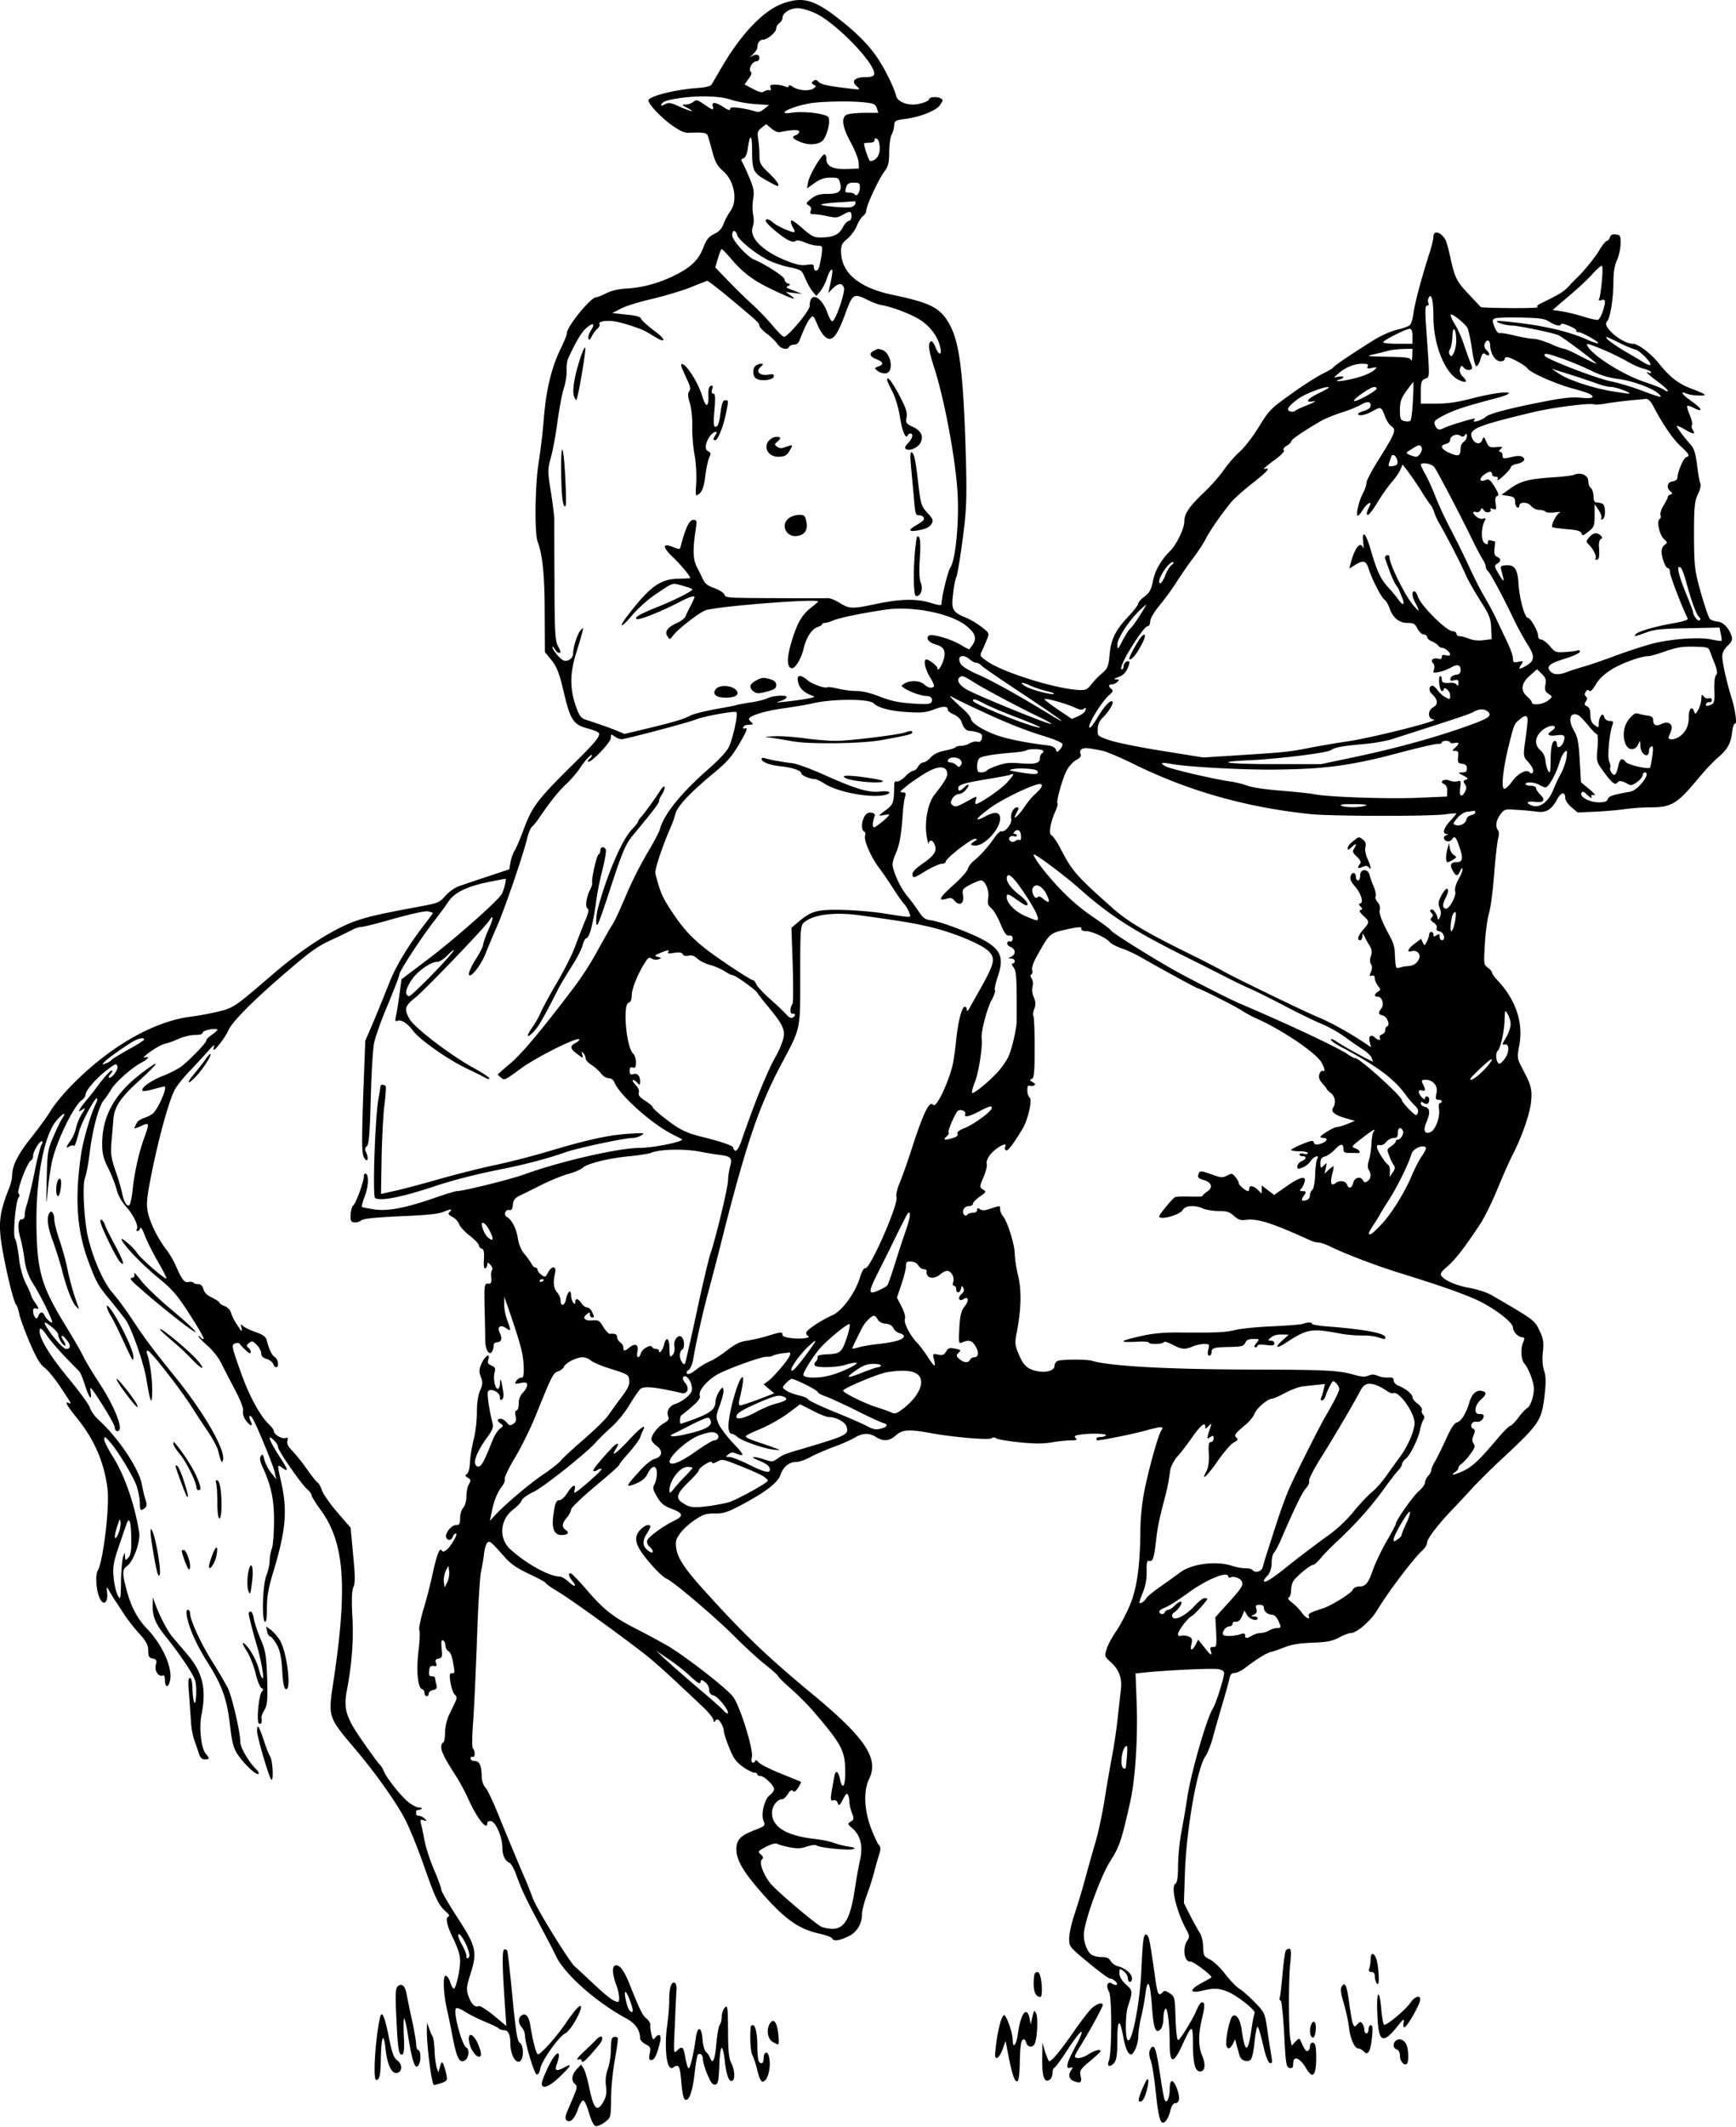 <svg width="107" height="131" fill="none" xmlns="http://www.w3.org/2000/svg"><path d="M48.163.248c-1.148.45-2.503 1.873-3.677 3.89-.297.51-.58.992-.632 1.074-.065.102-.387.174-.929.215-1.367.102-2.954.511-2.954.757 0 .235.748 1.033 1.419 1.514.542.379.774.492 1.084.481.838-.04 1.096 0 1.148.174.038.103.167.543.284.983.167.644.31.89.67 1.207.697.604.904 1.822.44 2.466a3.647 3.647 0 00-.414.768c-.116.317-.284.491-.58.635-.323.153-.465.327-.633.736-.283.788-.709 1.239-1.6 1.71-1.018.531-2.038.838-3.096.91-.58.03-1.006.133-1.328.297-.271.133-.542.245-.62.245-.335 0-1.806 1.802-1.806 2.221 0 .102-.18.542-.4.983-.554 1.146-.89 2.558-1.019 4.267a40.405 40.405 0 01-.31 2.65c-.232 1.34-.27 4.38-.077 4.922.31.799.439 2.119.439 4.4l.013 2.406.413.511c.322.41.477.788.748 1.955.413 1.74.593 2.006 1.47 2.241.349.092.671.225.697.287.09.204-.22.583-1.819 2.149-1.948 1.934-2.296 2.394-2.8 3.735-.219.604-.477 1.207-.567 1.34-.09.133-.207.45-.258.706l-.078.461-1.29.43c-.71.235-1.51.501-1.767.593-.284.092-.645.348-.877.604-.4.45-.4.45-1.974.737-1.806.338-2.658.522-3.38.757-1.407.45-3.368 1.689-5.303 3.357-2.296 1.975-2.386 2.046-3.29 2.272-.451.112-1.238.266-1.754.327-2.387.307-5.186 1.955-7.547 4.441-.426.46-.93 1.075-1.097 1.372-.18.307-.697 1.013-1.148 1.586C1.125 71.053.75 71.8.75 72.384c0 .174-.077.522-.18.777C-.05 74.717-.127 75.392.157 77c.27 1.525.696 3.224.838 3.367.065.061.142.317.194.573.051.256.335 1.033.632 1.73.4.94.645 1.36.942 1.585.219.174.67.727.993 1.228.645.962.684 1.034.477.932-.27-.133-.103.174.465.87 1.096 1.35 1.703 2.711 1.922 4.37.155 1.094-.258 4.533-.606 5.116-.155.256-.078 1.259.142 1.688.219.46.503.266.451-.307-.051-.42-.038-.45.09-.225.078.144.233.39.336.563.116.164.387.583.606.921.22.338.645.89.955 1.218.426.481.542.696.542 1.033 0 .359.051.451.27.492.233.051.272.112.194.409-.09.368.194.757.452.634.064-.04.116.103.116.297 0 .461.206.481.31.031.18-.768-.452-2.2-1.407-3.193-.606-.624-1.006-1.392-1.277-2.425-.27-1.024-.258-1.239.052-1.464.374-.266.813-1.483.735-2.026-.258-1.709-.916-3.592-1.638-4.717-.284-.45-.516-.911-.516-1.024 0-.204.025-.204.258.041.464.46 1.535 2.21 1.741 2.825.104.327.194.798.194 1.033 0 .47.039.512.31.317.116-.092.128-.225.051-.49-.077-.195-.168-.615-.232-.942-.168-.983-1.445-2.886-2.658-3.991-.232-.205-.49-.553-.555-.778-.077-.215-.696-1.054-1.367-1.862-1.174-1.423-1.82-2.528-1.716-2.938.039-.133.168-.02.439.369.206.297.722.9 1.135 1.33.413.43.813.83.864.89.065.062.207.4.323.768.27.85.464 1.105.374.502-.064-.43-.013-.369.71.757.425.665.774 1.3.774 1.402 0 .235.206.337.296.143.142-.276-.438-1.637-1.186-2.763-.4-.624-.84-1.33-.968-1.586-.271-.553-.49-.921-1.368-2.374-1.328-2.21-1.586-3.183-1.6-6.069-.012-2.845.504-5.403 1.24-6.242.412-.47.631-.563.36-.143-.09.122-.335.624-.541 1.105-.362.829-.387.982-.426 2.67-.039 1.69-.039 1.73.064.666.065-.624.18-1.402.258-1.75.271-1.259 1.355-3.49 1.858-3.817.116-.082.207-.215.207-.307 0-.256.657-1.023 1.315-1.525.53-.41.594-.43.658-.235.065.204-.387.798-.529.685-.025-.03.013-.122.104-.215.09-.092.129-.184.09-.214-.065-.052-.49.409-.993 1.095-.104.153-.362.47-.555.706-.207.235-.4.501-.439.593-.077.154-.064.154.155.02.206-.142.206-.112-.026.257a3.1 3.1 0 00-.361.87 2.326 2.326 0 01-.335.777c-.284.379-.31.522-.078.358.103-.061.207-.082.258-.05.078.06.13-.062.348-.88.168-.605.994-2.12 1.097-2.027.039.03.013.164-.052.297-.31.603-.8 2.271-.928 3.162-.4 2.722-.258 4.707.477 6.641.49 1.29.555 1.402 1.367 2.385.4.49.826 1.033.942 1.207.361.553 1.097 2.671 1.239 3.582.245 1.484.348 1.709.361.767.013-.737-.142-1.862-.323-2.333-.038-.092-.012-.174.052-.174.155 0 1.961 2.303 2.683 3.428.284.45.762 1.177 1.058 1.607.284.43.568.962.607 1.177.051.215.116.46.155.542.064.133.09.133.129-.01.18-.594-1.149-2.906-2.929-5.106-1.342-1.658-1.845-2.324-2.632-3.51-.4-.604-.954-1.362-1.238-1.679-.542-.624-1.149-1.965-1.497-3.336-.258-1.034-.387-3.316-.206-3.756.077-.194.206-.87.284-1.504.167-1.433.567-2.927.877-3.285.129-.153.322-.44.438-.634.246-.44 1.226-1.31 1.832-1.648.49-.266.607-.43.233-.338-.116.031.038-.133.36-.358.323-.235.723-.45.891-.49.168-.032.555-.165.839-.298.296-.133.748-.245 1.019-.245.322 0 .477-.051.477-.144 0-.133.761-.296.903-.194.039.03-.103.164-.322.317-.207.144-.374.307-.349.348.04.103-.954 1.146-1.509 1.586-.206.164-.748.45-1.213.625-.748.296-1.38.767-1.2.91.04.031.336-.02.671-.112.336-.092.633-.164.658-.164.22 0-.348 1.32-.696 1.658-.104.092-.349.215-.555.286-.194.062-.4.195-.439.287a4.264 4.264 0 01-.155.307c-.038.072.13.03.387-.092.542-.256.555-.215.22.716-.323.87-.62 2.19-.723 3.265-.051.46-.142.86-.206.89-.155.082-.336-.235-.439-.768a13.48 13.48 0 00-.413-1.381c-.258-.747-.296-1.054-.245-1.689.039-.42.09-1.043.116-1.381.052-.84.426-1.402 1.665-2.517.567-.512.993-.952.954-.983-.038-.03-.529.307-1.083.747-1.51 1.208-2.22 2.548-2.22 4.206 0 .583.078.9.375 1.484.206.41.438 1.003.516 1.32.09.358.335.778.606 1.075.452.511.774 1.197.632 1.37-.038.062-.025.103.052.103.064 0 .142-.082.168-.184.025-.092.154.102.27.44.13.338.49 1.064.813 1.627.323.553.555 1.023.53 1.044-.091.072-1.64-1.29-1.807-1.566-.18-.317-1.058-1.074-.955-.819.181.4 1.239 1.505 2.232 2.323.916.748 1.187 1.065 1.974 2.293.503.777.89 1.453.852 1.484-.052.03-.13-.01-.194-.093-.077-.081-.129-.112-.129-.06 0 .04.245.306.555.572.31.276.684.737.826 1.044.154.297.528 1.033.851 1.637.361.686.555 1.187.516 1.351-.039.143.039.389.168.563.284.389.477.42.297.051-.142-.317-.065-.45.116-.174.232.358 1.303 2.947 1.38 3.357l.09.409-.322-.41c-.18-.224-.361-.583-.413-.808-.077-.327-.116-.368-.22-.215-.09.123-.05.338.143.747.503 1.116.683 1.965.67 3.296 0 .706-.064 1.443-.128 1.637a2.5 2.5 0 00-.142.767c0 .225-.09.635-.207.921-.22.584-.284 2.671-.09 2.825.09.071.129-.215.129-.85 0-.706.103-1.279.4-2.23.761-2.538.877-3.715.49-5.465-.258-1.136-.258-1.156.026-.952.451.328.413.174-.168-.716-.62-.962-.761-1.392-.322-.962.142.133.258.317.258.42 0 .225 1.445 2.302 1.806 2.609.142.123.258.276.258.358 0 .072.258.491.58.931 1.458 2.006 1.652 4.718.774 10.531-.335 2.22-.348 2.19 1.355 4.195 1.316 1.556 2.58 3.357 3.11 4.411.283.563.8 1.852 1.148 2.865.67 1.914.877 2.333 1.328 2.733.207.174.232.255.116.307-.154.081-.064.532.284 1.248.349.727.465 1.095.465 1.484 0 .542-.258 1.688-.387 1.688-.052 0-.155-.174-.22-.378-.051-.205-.18-.389-.27-.42-.207-.051-.155 1.136.09 2.18.077.338.232 1.105.348 1.709.245 1.228.413 1.535.748 1.32.232-.154.284-.675.078-.778-.271-.133-.826-2.179-.645-2.405.051-.071.27.011.593.215.271.174.839.451 1.239.614.4.164.76.338.812.399.04.052.181.103.31.103.27 0 .4.266.4.818 0 .809.464 1.443.697.962.142-.296.077-.89-.117-1.003-.154-.092-.245-.716-.451-2.824-.142-1.494-.284-2.773-.323-2.845-.038-.071-.116-.112-.193-.071-.13.061-.103 1.248.064 3.581l.078 1.126-.774-.645c-.439-.358-.852-.614-.916-.583-.233.112-.478-.123-.645-.614-.142-.399-.13-.563.129-1.382.425-1.35.348-1.678-.839-3.499-.529-.819-.967-1.576-.967-1.679 0-.092-.194-.644-.44-1.207-.244-.573-.502-1.361-.58-1.75-.077-.399-.167-.87-.219-1.054-.077-.297-.052-.328.155-.256.22.061.22.051.064-.102-.09-.092-.258-.174-.348-.174-.103 0-.18-.052-.18-.103v-.184c0-.041.051-.072.116-.072a.42.42 0 00.219-.071c.051-.051-.026-.082-.168-.082-.142 0-.464-.174-.71-.389-.503-.44-1.315-1.484-1.457-1.862a1.199 1.199 0 00-.258-.41c-.09-.082-.542-.706-1.007-1.371-1.058-1.504-1.225-2.036-1.006-3.183.31-1.586.426-3.192.335-4.615-.051-.972-.025-1.525.065-1.74.116-.225.116-.716-.013-1.975l-.155-1.688-.812-.942c-.452-.521-.878-1.135-.955-1.36-.078-.226-.194-.44-.258-.471-.078-.041-.361-.4-.658-.819a11.51 11.51 0 00-.903-1.136c-.271-.276-.361-.46-.31-.624.052-.174.026-.215-.129-.174-.22.072-.71-.225-.71-.43 0-.072-.141-.266-.322-.44-.503-.47-1.187-1.709-1.664-3.05-.632-1.76-.645-1.831-.374-1.913.129-.041.245-.02.27.04.026.062.194.236.362.39.206.194.297.225.31.112 0-.082-.065-.204-.155-.276-.13-.102-.117-.164.051-.287.18-.143.22-.133.478.123.142.144.27.379.27.522 0 .164.104.276.336.338.18.061.361.194.4.307.039.112.116.204.18.204.194 0 .13-.48-.064-.613-.193-.113-.361-.461-.516-1.055-.064-.225-.232-.337-.697-.501-.335-.123-.684-.287-.774-.379-.129-.143-.142-.112-.077.144.051.255.013.235-.245-.164-.18-.256-.362-.604-.4-.778a.662.662 0 00-.4-.42c-.18-.071-.323-.163-.323-.214 0-.052-.206-.184-.451-.307-.31-.144-.478-.307-.53-.522-.064-.205-.154-.307-.322-.307-.129 0-.258-.041-.296-.092-.04-.051-.181-.072-.31-.041-.258.05-.4-.144-.8-1.054a5.472 5.472 0 00-.542-.921c-.542-.686-1.019-1.668-1.16-2.323-.104-.543-.065-.911.27-2.58.477-2.302 1.07-4.39 1.406-4.993.13-.235.542-.747.916-1.136.374-.389.877-.941 1.135-1.228.246-.286.413-.42.362-.297-.039.133-.052.236-.026.236.116 0 .748-.83.903-1.208.232-.532 1.574-1.883 3.638-3.643 1.342-1.156 1.858-1.535 2.645-1.893a41.042 41.042 0 001.316-.635c.193-.112.451-.194.58-.194.13 0 1.045-.225 2.026-.512 1.148-.317 1.91-.48 2.103-.45.168.041.297.082.297.102 0 .02-.22.328-.504.686-1.019 1.32-1.819 2.65-2.206 3.674a155.77 155.77 0 01-.929 2.282l-.529 1.228-.129 3.428c-.09 2.691-.09 3.49.04 3.735.193.379.335.164.154-.256-.103-.215-.09-.317.026-.409.129-.082.193-.788.245-2.896.039-1.525.129-3.09.206-3.459.078-.379.452-1.443.852-2.374.387-.931.71-1.77.71-1.863 0-.194 1.315-2.22 2.167-3.315.322-.41.71-.942.864-1.177.361-.542 1.135-.921 2.438-1.187a38.29 38.29 0 011.071-.205c.078 0-.116.758-.245.962-.322.481-2.929 2.784-4.477 3.95l-1.69 1.28-.129.972c-.077.532-.167 1.125-.219 1.32-.052.245-.026.327.064.276.246-.123.633.113 1.033.645.438.552 2.128 1.74 3.315 2.302.426.205.903.44 1.071.532.168.103.284.123.284.052 0-.062-.477-.369-1.071-.696-1.38-.768-3.548-2.426-3.845-2.947-.36-.625-.31-.809.375-1.351.606-.492 4.231-4.268 4.528-4.718.297-.45.27-.153-.052.573-.18.4-.322.819-.322.911 0 .102-.207.512-.465.91-.258.4-.438.82-.413.922.078.286.788-.614 1.058-1.361.13-.328.426-1.034.658-1.566.439-.972 1.6-4.329 1.871-5.444.077-.328.22-.655.297-.727.09-.071.27-.286.4-.48.76-1.106 1.187-1.648 1.716-2.15.322-.307.696-.747.838-.972.297-.46.748-.941.748-.798 0 .051-.064.143-.154.215-.078.061-.116.143-.078.174.142.112 1.393-1.187 1.393-1.453 0-.256.013-.256.233-.103a.838.838 0 00.425.174c.246 0 4.232-1.054 4.62-1.228.45-.184 2.36-.532 2.463-.44.116.102-.206 1.597-.464 2.15-.116.245-.62.797-1.174 1.278-1.729 1.505-2.826 2.845-3.07 3.766-.052.195-.413.87-.788 1.494a23.51 23.51 0 00-1.2 2.354c-.645 1.504-.825 1.873-1.006 2.139-.077.112-.438.757-.813 1.433a19.732 19.732 0 01-1.316 2.097c-1.96 2.61-3.34 4.278-4.063 4.892-.452.379-.813.696-.813.716 0 .02.09.103.206.195.207.174.194.184 1.277-.604.955-.686 3.368-1.893 3.535-1.76.04.03-.051.133-.206.215-.387.204-.374.348.077.685.375.287.388.287.323.052-.065-.195-.052-.215.065-.093a.578.578 0 01.141.328c0 .092.155.266.349.389.193.112.451.348.58.511.13.174.336.307.478.307a.39.39 0 01.348.225c.297.788 2.27 2.559 3.574 3.224.296.154.567.287.593.307.232.133-1.755.542-2.632.542-1.251 0-4.902.84-7.005 1.607-.89.328-3.832 1.054-4.245 1.054-.077 0-.67.184-1.303.4-1.806.634-2.941.849-3.767.726-.374-.062-.722-.123-.761-.154-.026-.03.039-.296.155-.603.245-.604.284-1.341.09-1.443-.077-.031-.129.04-.129.174 0 .317-.464 1.606-.645 1.77-.077.072-.155.338-.168.573-.025.358.026.45.207.481.129.02.335-.03.451-.123.168-.112.762-.174 2.439-.256 1.548-.061 2.322-.143 2.593-.255.49-.205.619-.205.425-.021-.128.123-.103.184.155.317.18.092.361.287.413.44.052.154.336.471.658.717.31.245.568.511.568.593 0 .082.077.174.168.205.128.03.167.225.141.665-.025.379 0 .593.078.553.077-.031.129-.144.129-.236.013-.153.026-.153.193.02.104.103.142.246.104.308-.052.061-.078.276-.052.48.026.318-.013.38-.206.37-.22-.021-.233.081-.207 1.514.026.839.039 1.74.039 1.975 0 .542.232.941.4.726a.694.694 0 00.116-.378c0-.133.077-.225.193-.225.284 0 .362-.226.194-.563-.194-.39.026-.563.387-.307.31.225.31.153.064-.502-.103-.276-.193-.716-.18-.972v-.47l.232.665c.787 2.281.942 2.865.968 3.683.013.471-.026.655-.142.645-.09-.02-.22.072-.31.184-.129.205-.116.215.258.144.335-.062.4-.041.4.133 0 .112-.116.317-.258.46a.937.937 0 00-.258.676c0 .235-.065.42-.129.42-.09 0-.116.132-.064.337.064.256.025.379-.142.491-.194.123-.233.113-.413-.092-.104-.123-.271-.225-.361-.225-.233 0-.233.143.012.307.168.112.155.143-.051.297-.13.092-.349.42-.465.726-.58 1.464-.735 1.699-.954 1.597-.31-.154-.04-.88.67-1.842.284-.39.349-.584.284-.82-.206-.797-.348-1.79-.284-1.933.13-.256.736.02.736.327 0 .184.039.225.142.144.103-.082.103-.307.013-.768-.09-.501-.13-.563-.142-.266 0 .215-.065.389-.142.389-.168 0-.297-.645-.194-1.013.065-.246.026-.328-.193-.42-.22-.092-.258-.174-.194-.379.13-.44-.219-.214-.425.267-.155.358-.155.511-.04.818.13.297.117.45-.038.819-.129.276-.206.788-.206 1.381 0 .512-.09 1.27-.207 1.689-.103.42-.206 1.034-.219 1.361-.013.348-.09.655-.18.716-.143.092-.13.133.051.236.194.112.194.174.064.399-.09.153-.154.491-.154.767 0 .266-.09.573-.194.686-.103.102-.193.389-.193.624 0 .369-.039.44-.258.44-.284 0-.71.543-.594.778.103.205.31.174.4-.061.039-.113.13-.205.194-.205.154 0-.297.788-.568 1.003-.18.143-.232.153-.322.03-.13-.163-.323.38-.607 1.73a29.437 29.437 0 01-.516 1.955c-.168.593-.284 1.146-.245 1.238.051.092.026.685-.052 1.32-.142 1.207-.038 2.251.232 2.323.078.02.142.123.142.235 0 .103.065.195.13.195.077 0 .128-.072.128-.164 0-.092.117-.184.271-.215.22-.051.258-.113.194-.368a3.135 3.135 0 01-.078-.389c0-.051-.09-.092-.206-.092-.142 0-.18-.082-.155-.338.026-.256.09-.317.271-.297.194.031.22-.01.155-.184-.065-.164-.026-.235.155-.266.22-.051.245-.123.193-.624-.038-.41-.025-.553.09-.502.078.041.143.184.143.307 0 .133.077.297.18.358.168.113.245.359.361 1.136.026.174-.013.246-.142.225-.141-.02-.167.082-.09.563.052.317.168.655.258.747.155.133.155.215.013.512-.09.194-.27.563-.387.808-.116.256-.22.727-.22 1.054 0 .328-.064.594-.115.594-.065 0-.116.123-.116.276 0 .277.232.727.903 1.771.206.317.529.91.722 1.33.555 1.248 1.213 2.098 1.213 1.576 0-.092.09-.143.232-.123.284.041.697.993.697 1.617 0 .481.154.819.438.952.09.041.271.337.387.665.362.993.58 1.453 1.394 2.988.438.819.941 1.781 1.11 2.139.541 1.095 2.476 2.804 4.282 3.776.594.317.878.737.878 1.259 0 .092.154.245.335.348.297.153.336.214.258.573-.064.317-.039.399.103.399.194 0 .349-.348.542-1.146.09-.41-.09-.533-.322-.215-.104.143-.142.102-.22-.225-.051-.226-.09-.492-.064-.584.013-.092-.09-.266-.22-.368-.258-.205-.4-.481-.993-1.965-.387-.982-.632-1.33-.903-1.33-.258 0-.245.501 0 1.166.194.502.258 1.085.116 1.085-.232 0-.632-.297-1.484-1.095-.528-.491-1.044-.982-1.174-1.085-.36-.327-2.36-3.571-2.593-4.216-.129-.338-.335-.89-.49-1.228a268.469 268.469 0 01-1.664-3.991c-.297-.737-.632-1.443-.761-1.586-.142-.154-.232-.45-.232-.737-.013-.645-.142-.9-.44-.9-.141 0-.244-.072-.244-.164 0-.082.064-.123.129-.092.154.082.167-.379.013-.522-.052-.051-.052-.686 0-1.423.064-.736.167-3.008.245-5.065.064-2.057.18-4.032.258-4.4.077-.369.168-.89.193-1.177.039-.277.13-.553.207-.614.142-.113.206-.062 1.07.91.375.42.749.676 1.51 1.034.568.266 1.02.512 1.02.563 0 .04.335.276.747.522.89.532 4.555 3.193 5.651 4.093.71.594 1.187 1.034 3.316 3.039.335.318.606.676.619.788 0 .113.039.144.077.072.026-.061.104-.123.155-.123.142 0 .4.481.4.717 0 .102.142.562.323 1.002.258.655.425.891.838 1.188.284.204.607.368.71.368.103 0 .193.041.193.102 0 .051.078.103.181.103.245 0 .851.583.851.808 0 .102-.116.266-.258.368-.322.236-.554 1.126-.4 1.566.13.328.117.338-.541.594-.89.348-1.123.593-1.123 1.187 0 .614.387 1.31 1.355 2.435 1.535 1.791 2.425 2.456 3.715 2.743.426.092.787.225.826.297.09.194.387.163.955-.092.554-.246.89-.768.89-1.392 0-.215.142-.757.31-1.208.167-.45.374-1.095.451-1.432.09-.328.22-.799.297-1.034.103-.327.103-.471-.013-.583-.078-.072-.297-.553-.49-1.044-.426-1.146-.465-2.313-.116-3.029.619-1.259-.22-2.518-3.522-5.25-2.748-2.272-4.27-3.725-6.67-6.396-1.136-1.248-1.6-1.944-1.69-2.538-.065-.44-.026-.593.258-.972.18-.245.593-.614.916-.819.49-.327.67-.378 1.212-.378.568 0 .761-.072 1.716-.573 1.445-.778 2.155-1.33 2.322-1.811.168-.492.53-.788.968-.788.18 0 .593-.144.903-.318.323-.174.968-.45 1.445-.624.464-.164 1.032-.42 1.251-.553.504-.296.89-.307 1.316-.04.465.286.826.255 1.226-.103s.8-.389 2.129-.143c1.393.256 3.56.44 3.754.327.103-.071.206-.071.322.01.104.062.736.164 1.42.236.98.092 1.419.092 2 0a8.73 8.73 0 011.173-.123c.349 0 .4-.03.284-.143-.116-.113-.065-.154.258-.205.645-.102 1.69-.071 1.6.041-.039.062-.194.102-.336.102-.129 0-.245.041-.245.103 0 .051.026.102.052.102.258 0 2.013-.348 2.787-.552 1.212-.328 1.341-.338 1.16-.052-.206.287-.877 2.753-1.096 4.012a14.434 14.434 0 00-.194 2.118c-.012 2.17-.206 3.561-.632 4.595-.219.522-.593 1.238-.825 1.586-.245.338-.516.839-.607 1.105-.154.481-.154.492.233.84.516.47.71.982.632 1.688-.039.317-.13 1.146-.207 1.852a33.787 33.787 0 01-.335 2.252c-.103.532-.31 1.709-.452 2.609-.142.901-.4 2.139-.593 2.763-.18.614-.465 1.627-.632 2.252a44.253 44.253 0 01-.633 2.097c-.18.532-.335 1.208-.335 1.494 0 .533 0 .533 1.187 1.515.658.542 1.251.982 1.342.982.193 0 .503.297.4.379-.052.031-.168 0-.284-.072-.284-.184-.4.133-.194.492.194.317.181 3.878-.013 4.277-.142.328.078.409.323.123.155-.174.206-.501.206-1.402 0-1.33.155-1.402.374-.164.078.451.233.88.336.962.168.133.206.103.387-.225.103-.205.194-.573.194-.808 0-.246.077-.788.18-1.208.103-.42.22-1.095.271-1.484.13-.992.297-.593.4.952.09 1.269.232 1.607.529 1.289.09-.102.168-.389.168-.644 0-.256.051-.533.116-.604.129-.164.27.911.27 2.077 0 1.32.22 1.361.775.154.593-1.279.645-1.3.658-.205 0 1.259.116 1.781.4 1.822.335.051.412-.389.18-.942-.258-.604-.258-1.32-.013-2.343.194-.778.168-1.054-.064-.942-.065.031-.18.225-.271.44-.245.594-1.032 1.863-1.148 1.863-.065 0-.13-.604-.155-1.341-.039-1.279-.052-1.351-.361-1.545-.284-.184-.323-.184-.465-.031-.22.236-.296.082-.438-.982-.297-2.098-.362-2.466-.49-2.569-.207-.164-.259.154-.349 2.078-.077 2.046-.593 4.697-.852 4.38-.154-.195-.141-1.587.026-2.088.297-.901.297-.952-.129-1.33-.258-.246-.4-.471-.4-.686 0-.307 0-.317.258-.133.142.102.258.297.258.43 0 .122.065.235.13.235.077 0 .128-.102.128-.235 0-.266-.425-.625-.877-.737a.79.79 0 01-.438-.317c-.104-.185-.246-.246-.555-.246-.22 0-.49-.061-.607-.133-.27-.164-.49-.727-.49-1.238 0-.747.994-3.51 1.613-4.513.58-.911.697-1.249 1.213-3.531.348-1.453.516-4.103.425-6.355l-.064-1.698.697-.072c1.367-.133 4.038-.256 4.399-.194.232.041.361.122.361.245 0 .297-.49 1.852-.697 2.19-.4.665-1.328 3.909-1.574 5.475-.09.645-.27 1.637-.374 2.2a13.46 13.46 0 00-.193 2.006c0 .696-.052 1.023-.168 1.105-.297.184.09 1.76.684 2.835.193.358.206.44.051.665-.31.45-.193 1.33.194 1.289.18-.02 1.406.911 1.29.983-.026.02-.323.194-.67.378-.723.41-.646.614.141.43.697-.164.993-.153 1.548.072.58.235 1.768 1.177 1.652 1.32-.04.051-.13.522-.207 1.054-.206 1.433-.387 1.422-.593-.031-.09-.655-.336-1.023-.568-.839-.142.113-.387 1.116-.387 1.648 0 .409.22.44.413.051l.142-.276.103.409c.064.225.142.512.18.624.078.266.426.389.646.246.103-.072.206-.502.258-1.075.051-.532.142-.972.193-.972.052 0 .194.491.336 1.095.154.686.31 1.105.425 1.136.13.031.155-.041.104-.348a59.967 59.967 0 01-.246-1.576c-.167-1.177-.18-1.187-.787-1.811-.335-.348-.76-.727-.967-.85-.194-.122-.58-.532-.865-.9-.283-.379-.71-.778-.928-.89-.387-.185-.413-.246-.426-.768 0-.307-.09-.696-.207-.87a18.26 18.26 0 01-.593-1.074l-.387-.768.065-1.944c.103-2.722.773-6.468 1.277-7.123.103-.133.296-.614.425-1.064.117-.45.387-1.371.581-2.047.206-.675.4-1.402.452-1.616.051-.277.141-.379.322-.379.13 0 .4-.123.606-.276.749-.573 1.342-.942 1.626-1.013.155-.031.542-.174.864-.297.426-.164.89-.246 1.703-.277.942-.04 1.2-.092 1.639-.317.284-.153.606-.276.722-.276.361 0 1.226-.737 1.626-1.402.684-1.136 2.296-3.264 2.8-3.694.154-.144.283-.359.283-.481 0-.236.723-1.177 1.626-2.108.296-.307.8-.85 1.11-1.187.309-.348 1.083-1.116 1.715-1.71 2.49-2.312 2.593-2.466 2.787-4.042.09-.808.09-1.197-.026-1.524-.09-.266-.13-.727-.078-1.157.065-.583.026-.839-.18-1.269-.335-.706-.323-.696-2.98-2.24-.284-.164-.878-.359-1.342-.44-.813-.144-1.535-.451-1.755-.748-.09-.112 0-.266.375-.583.477-.41 1.019-1.105 1.973-2.538.271-.4.762-1.382 1.097-2.2.336-.819.748-1.74.903-2.047.568-1.074 1.084-2.528 1.174-3.285.09-.808.026-1.074-.529-2.118-.322-.614-.335-.686-.193-1.402.27-1.402-.207-2.835-1.342-4.032-.18-.195-.335-.41-.335-.47 0-.072-.117-.205-.258-.308-.258-.184-.258-.266-.181-1.473.039-.706.155-1.546.245-1.853.103-.307.245-1.391.322-2.405.078-1.013.194-2.005.246-2.21.064-.215.064-.44 0-.512-.181-.235-.13-.634.142-.982.245-.328.27-.338.993-.287.413.02.968.072 1.239.113.593.082.915-.113 1.264-.757.245-.46.503-.491.503-.072 0 .123.168.379.374.553l.387.327 1.135-.051c.62-.03 1.445-.102 1.832-.164a13.8 13.8 0 011.523-.102c1.29 0 1.638-.205 2.928-1.76.413-.491.942-1.064 1.187-1.27.619-.51.839-.9.916-1.585.039-.328.116-.573.181-.543.142.062.013-.88-.22-1.606-.296-.942-.567-2.17-.567-2.538 0-.215.116-.45.335-.655.245-.225.31-.379.245-.573-.154-.502-.516-.88-.864-.911-.194-.02-.4-.092-.477-.164-.078-.071-.323-.798-.555-1.606-.387-1.382-.413-1.597-.426-3.52 0-1.75.039-2.119.232-2.539.142-.266.207-.562.168-.655-.052-.092-.142-.603-.206-1.135-.078-.645-.194-1.044-.349-1.218-.438-.491-.954-1.177-.903-1.218.026-.02.245.072.478.215.529.307.696.327.516.051-.078-.112-.104-.256-.065-.307.052-.061-.013-.338-.129-.624-.129-.287-.193-.543-.155-.563.039-.03.22.02.4.123.594.297.529.061-.09-.379-.606-.42-.813-.696-.374-.512.116.052.361.103.542.113.812.051.787-.02-.065-.348-.955-.348-1.432-.716-2.167-1.617-.478-.604-1.277-1.207-1.587-1.207-.67 0-1.935-1.064-1.613-1.371.194-.185.4-1.402.4-2.436 0-.583.078-1.044.207-1.32.116-.225.219-.676.232-.993.013-.532-.013-.583-.284-.614-.22-.03-.322.02-.374.174-.039.123-.116.215-.18.215-.065 0-.272.246-.44.532-.296.502-.993 1.351-1.38 1.72a9.54 9.54 0 00-.516.532c-.322.348-.567.501-1.703 1.054-.245.112-.322.204-.22.245.091.041-.657.072-1.663.062-.994-.01-1.832-.031-1.845-.062-.026-.02-.374-.389-.774-.819-.736-.767-.839-1.002-1.123-2.292a13.408 13.408 0 00-.206-.818c-.168-.604-.826-.921-.826-.4 0 .154-.116.625-.258 1.054-.477 1.495-.89 3.03-.967 3.633-.04.338-.142.676-.22.747-.064.072-.425.205-.787.287-.361.082-1.006.368-1.432.634-1.187.737-2.464 1.587-2.503 1.689-.025.051-.36.245-.735.43-.374.194-1.251.757-1.935 1.258-1.187.84-1.303.973-1.91 1.955-.348.573-.877 1.269-1.173 1.535-.31.266-.736.768-.981 1.115-.232.348-.8.993-1.264 1.433-.903.86-1.187 1.29-1.187 1.76 0 .44-.478 1.433-.903 1.852-.568.574-.916 1.198-1.045 1.883-.103.492-.22.686-.516.901-.207.154-.375.338-.375.42 0 .081-.258.43-.58.767-.813.86-1.097 1.412-1.187 2.374-.064.727-.116.86-.477 1.167-.22.184-.516.501-.658.685-.233.297-.336.348-.71.338-1.406-.051-4.709-1.074-5.702-1.77-.439-.297-.465-.358-.336-.604.078-.154.207-.47.31-.706.168-.43.168-.43-.31-.798a4.863 4.863 0 00-.928-.563c-.865-.348-.955-.502-.839-1.443.039-.46.142-.952.206-1.085.065-.133.233-1.177.387-2.313.233-1.75.258-2.476.207-4.727-.155-5.567-.387-7.45-1.071-8.617-.568-.941-1.135-1.228-3.47-1.72-2.078-.44-3.161-1.36-3.161-2.69 0-.359.077-.502.374-.747.206-.164.477-.522.593-.799.116-.276.297-.563.4-.624.09-.072.181-.194.181-.287 0-.327.761-1.985 1.161-2.496.194-.267.258-.512.258-1.126 0-.43.065-.91.142-1.075a1.6 1.6 0 00.168-.593c.013-.276.064-.307.632-.389.993-.123 1.974-.522 2.206-.88.194-.287.194-.317-.039-.42-.258-.102-.658-.04-.658.092 0 .123-.619.318-.967.318-.516 0-.968-.225-1.045-.502-.13-.511-.607-1.504-1.058-2.21-.542-.87-1.368-1.71-2.645-2.692C50.11-.058 49.4-.221 48.162.249zm2.077.563c1.277.573 3.78 3.173 3.638 3.766-.038.123-.18.174-.542.174-.645 0-.89.246-.541.553.283.256.322.245-1.071.071-.761-.102-1.148-.194-1.265-.327-.129-.143-.206-.154-.322-.061-.13.102-.13.153.026.235.167.082.155.112-.052.245-.284.164-.929.103-1.264-.133-.155-.102-.233-.112-.233-.03s-.064.092-.245.01a2.14 2.14 0 00-.606-.102c-.27 0-.322.04-.27.204.038.113.012.174-.053.144-.077-.031-.206 0-.322.061-.142.102-.284.072-.71-.143l-.516-.277.245-.347c.168-.205.22-.369.142-.43-.18-.144.09-.645.336-.645.103 0 .193-.092.193-.205 0-.235-.245-.266-.516-.082-.103.072-.064.01.103-.133.155-.143.284-.337.284-.42 0-.275.142-.49.336-.49.27 0 .825-.46.825-.686a.48.48 0 01.194-.338c.103-.071.194-.215.194-.317 0-.307.464-.604.941-.604.22 0 .71.133 1.071.307zm-5.186 5.332c.335.112.993.235 1.483.266l.865.061-.297.236c-.258.204-.348.225-.658.123a6.689 6.689 0 00-.89-.185c-.439-.05-.555-.04-.555.072 0 .102-.116.072-.4-.113-.477-.317-.76-.348-.67-.061.09.276 0 .256-.53-.113-.425-.286-.477-.296-.67-.153a.84.84 0 01-.478.164c-.258 0-.245.02.103.204.568.297.271.246-.464-.071-.555-.256-.658-.266-.903-.154-.207.113-.258.113-.22.01.078-.174.323-.266 1.071-.378 1.213-.184 2.555-.143 3.213.092zm8.321.174c.49.061.593.112.67.348l.091.286h-.838c-.452 0-.942.052-1.084.103-.387.163-.31.747.232 1.74.258.48.477 1.033.477 1.227l.013.358-.683.031c-.878.041-1.316-.164-1.316-.593 0-.174-.052-.307-.116-.307-.181 0-.916 1.228-1.007 1.688l-.077.41.477-.338c.361-.246.594-.328.98-.328.478 0 .504.02.594.358.116.492-.09.645-.813.645-.464 0-.657.062-.967.287-.336.266-.349.307-.168.42.142.071.194.194.13.327-.065.174-.027.215.18.215.142 0 .529.05.851.122.53.113.607.103.955-.092.206-.122.4-.194.451-.163.142.112.078.542-.077.542-.09 0-.27.184-.387.41-.232.45-.606.613-1.367.613-.413 0-.555-.071-1.149-.593-.477-.41-.67-.532-.684-.4 0 .103.065.277.142.4.078.112.104.225.078.256-.103.071-1.032-.338-1.303-.573-.258-.225-.465-.277-.465-.113 0 .143.852.88 1.316 1.146.271.143.426.174.516.102.09-.071.271-.05.607.093.245.102.593.194.774.194.297 0 .297.01.22.624-.053.338-.13.686-.169.768-.103.215-.296.174-.296-.062 0-.184-.052-.204-.439-.153-.335.051-.606 0-1.251-.256-1.471-.583-2.31-1.422-2.078-2.088.078-.194.078-.532.026-.747-.051-.225-.051-.655 0-.962.078-.46.039-.685-.27-1.402-.194-.46-.4-.89-.44-.941-.05-.061 0-.133.104-.164.129-.03.232-.276.284-.665.129-.9.258-.808.258.195 0 1.197.077 1.37.838 1.8.362.205.671.369.71.369.194 0 0-.297-.516-.798-.529-.502-.58-.604-.58-1.095 0-.297-.04-.747-.078-.993-.065-.399-.039-.501.206-.696l.284-.225.323.266c.18.164.413.256.529.225.748-.153 1.187-.163 1.187-.03 0 .082-.09.174-.194.215-.297.092-.232.215.232.409.594.256 1.265.184 1.484-.164.284-.47.413-1.238.245-1.381-.258-.205-1.51-.348-2.193-.246-1.058.154-.207-.327 1.006-.563.697-.133 2.632-.174 3.535-.061zm.852 2.845c-.013.44-.258.757-.594.757-.077 0-.374-.87-.374-1.074 0-.031.142-.052.322-.052.207 0 .323-.061.323-.163 0-.123.039-.144.168-.062.09.062.154.317.154.594zM53 11.526c0 .348-.194.614-.31.45-.051-.062-.206-.113-.348-.113-.271 0-.284-.03-.168-.388.065-.164.18-.226.452-.226.322 0 .374.041.374.277zm-.284 1.023c-.026.102-.155.194-.284.215-.361.061-1.922-.092-1.819-.164.052-.04.503-.102 1.007-.133.515-.03.98-.061 1.032-.072.064-.01.09.062.064.154zm-7.276 1.934c.103.317 1.11 1.136 1.896 1.535.31.154.903.358 1.316.44.748.164.761.174.98.686.117.286.323.655.452.808l.233.276.232-.276c.129-.153.31-.491.4-.757.206-.634.425-.808.335-.266-.039.225-.103.573-.155.767l-.077.359.27-.287c.35-.338.594-.358.697-.03.078.245-.464 1.862-.683 2.036-.078.061-.207-.133-.336-.502-.387-1.064-1.096-1.34-1.096-.42 0 .298-1.38 1.935-1.587 1.894-.09-.02-.4-.338-.71-.706-.296-.358-.825-.91-1.16-1.218a34.098 34.098 0 01-1.497-1.453l-.865-.9.168-.563c.09-.307.193-.563.232-.563.039 0 .258.235.503.511.774.921 1.432 1.423 2.516 1.934 1.238.604 1.742.768 1.238.42l-.31-.225.504.061.516.062-.451-.174c-.607-.236-.594-.236-.4-.328.129-.071.116-.102-.04-.143-.115-.04-.206-.153-.206-.256 0-.163-1.148-.91-1.896-1.228-.426-.184-1.329-1.187-1.329-1.484 0-.348.207-.358.31-.01zm53.295 2.814c-.052.522-.117 1.013-.168 1.095-.052.113-.013.143.142.092.258-.082.284.062.077.706-.09.256-.22.492-.297.512-.077.02-.503-.072-.941-.215a11.376 11.376 0 00-1.316-.317c-.297-.04-.53-.072-.53-.082 0 0 .44-.379.968-.829.542-.45 1.187-1.054 1.458-1.35.258-.297.53-.533.594-.543.064 0 .064.41.013.931zm-53.798 1.034c1.767 1.474 1.87 1.566 1.87 1.73 0 .081.207.306.452.49.258.185.542.471.658.635.193.307.632.4.722.174.039-.072.168-.133.31-.133.155 0 .284-.102.348-.307.271-.696.49-1.156.658-1.33.155-.174.194-.144.387.317.258.614.542.962.787.962.297 0 .555-.41.98-1.566.452-1.228.504-1.259 1.407-.808.245.122.593.255.774.286.761.133 1.987.614 2.516.983.593.42 1.019 1.013 1.148 1.637.116.512-.103.491-.297-.02-.09-.226-.206-.39-.27-.359-.207.103-.155.563.18 1.586.645 1.976 1.342 5.72 1.458 7.84.09 1.75-.13 4.01-.439 4.492-.168.245-.555 1.832-.555 2.272 0 .092-.18.071-.645-.072-.877-.276-1.857-.256-3.341.051-1.548.328-1.677.317-2.284-.051-.27-.174-.606-.307-.748-.297-.155.01-1.625.01-3.277 0-2.903-.01-3.019-.02-3.083-.215-.039-.112-.31-.286-.607-.399-.4-.133-.593-.276-.71-.532a24.8 24.8 0 00-.373-.757c-.245-.44-.271-1.044-.103-2.18.103-.686.103-.737-.13-.737-.245 0-.464.47-.76 1.566-.065.276-.078.276-.465.112-.697-.276-.697-.02-.013.635.555.532 1.135 1.248 1.032 1.28-.026.01-.361.02-.748.03-1.084.03-1.716.491-3.032 2.19-.684.88-.49.91.245.03.336-.388.93-.93 1.342-1.207 1.2-.809 1.07-.768 1.742-.583.335.092.606.194.606.225 0 .112-1.148.685-2.129 1.074-1.096.44-1.458.645-1.316.747.117.103 1.394-.399 2.555-.992.722-.379 1.019-.471 1.019-.338 0 .03-.116.266-.245.532a8.187 8.187 0 00-.323.665c-.038.092-.27.277-.529.39-.593.275-.76.531-.567.818.142.215.142.215.361-.072.297-.389 1.535-1.35 1.96-1.525.569-.245 6.955-.747 6.955-.552 0 .03-.155.163-.336.307-.606.44-.929.962-1.264 2.067-.335 1.064-.335 1.668-.026 1.74.207.04.58-.573.723-1.157.167-.716.503-1.259.877-1.381.155-.052.284-.133.284-.174 0-.051.077-.082.167-.082.078 0 .323-.072.542-.164.413-.164 1.806-.45 3.2-.655 1.664-.235 3.986.225 4.967.993.567.46.67.767.387 1.187-.09.123-.18.245-.194.266-.013.01-.245-.102-.516-.266-.593-.368-1.806-.716-1.987-.573-.193.153 0 .42.4.532.542.143.684.42.503.982-.129.42-.374.727-.374.471 0-.123-.516-.522-.67-.522-.207 0-.09.573.206 1.075.18.276.284.542.258.583-.116.143-.374.092-.606-.123-.258-.235-.839-.266-1.2-.061-.245.153-.245.153.013.317.348.225 1.032.46 1.341.46.284 0 .426.216.271.41-.077.092-.36.112-1.174.051-.851-.061-1.277-.153-1.974-.42-.58-.225-1.07-.347-1.432-.347-.296 0-.812-.062-1.135-.144-.322-.071-.62-.123-.658-.092-.129.102-.955-.184-1.238-.43-.465-.389-.697-.337-.58.123.077.379.399.676.902.84.194.06.052.112-.58.214-.465.072-1.045.143-1.29.164-.44.04-.44.04-.09-.072.36-.112.464-.286.193-.307-.387-.03-.813.041-1.058.164-.155.072-.607.184-1.02.246a9.42 9.42 0 00-.85.153c-.053.03-.646.143-1.304.256-.658.123-1.354.297-1.535.389-.426.225-.916.379-2.645.798l-1.419.338-.452-.184c-.412-.174-.967-.369-1.96-.696-.259-.082-.388-.236-.568-.758-.4-1.095-.4-2.056-.026-3.274.18-.573.361-1.198.4-1.361.077-.287.065-.297-.103-.113-.194.195-.465 1.024-.465 1.433 0 .286-.31.522-.58.43-.207-.062-.71-.666-.697-.83 0-.06.065 0 .142.123.077.134.194.236.258.236.142 0 .129-.051-.077-.46-.155-.277-.194-1.075-.194-3.91-.013-1.954-.013-3.704-.013-3.868 0-.174-.09-.91-.206-1.658-.207-1.259-.207-1.392-.013-2.098.116-.409.31-1.412.413-2.23.116-.809.283-1.75.4-2.088.103-.328.18-.819.167-1.075a2.32 2.32 0 01.065-.675c.451-1.003.787-1.586 1.096-1.893.452-.42.633-.358.336.102-.116.174-.18.4-.155.491.039.133.09.092.206-.133.09-.163.246-.389.362-.48.103-.093.155-.216.116-.277-.116-.143.4-.246.916-.164.387.051 1.303.338 1.793.553.09.03.361.194.62.348.786.501.825.245.038-.328-.4-.307-.761-.624-.8-.726-.051-.133-.284-.205-.929-.266l-.851-.092.555-.287c.296-.153 1.174-.42 1.935-.593.774-.185 1.832-.502 2.348-.707.516-.215.98-.389 1.019-.399.039-.01.645.46 1.342 1.034zm43.412 1.166c0 1.77.736 3.562 1.613 3.93.426.184.516.092.206-.225-.168-.164-.232-.338-.18-.491.077-.215.09-.225.245-.051.09.102.258.153.361.122.18-.05.18-.112.013-.501-.09-.246-.271-.737-.387-1.095a7.339 7.339 0 00-.542-1.207c-.194-.297-.297-.574-.258-.604.09-.072.8.49 1.02.808.064.113.193.686.283 1.29.077.593.206 1.084.27 1.084.078 0 .194-.194.259-.44.103-.338.168-.41.297-.307.245.195.348 0 .103-.215-.142-.133-.194-.276-.142-.409.116-.307.323-.266.335.061.013.512.297.983.607 1.003.155.01.284-.04.284-.122 0-.072.064-.134.129-.134.232 0 1.148.502 1.277.696.18.266 1.703.942 2.787 1.238.503.134.98.287 1.07.348.336.205.142.287-.529.226-.529-.051-1.032-.01-2.103.194-2.206.42-3.586.778-3.792.982-.22.205-.865.4-.723.215.052-.061.065-.112.039-.112-.18 0-1.613.44-1.871.573-.335.174-.464.123-.593-.225-.065-.174.038-.277.554-.543.71-.358 1.265-.542 3.406-1.105.336-.092.607-.205.607-.256 0-.143-1.097.01-2.361.338-.839.215-1.406.297-2.103.297h-.955v-.717c0-.614.039-.726.271-.818.297-.133.284.123.039-3.408-.052-.819-.039-1.095.077-1.095.09 0 .13-.072.078-.153a.39.39 0 01.013-.318c.167-.348.296.133.296 1.146zm7.147.318c.375.245.723.307.723.143 0-.051.22 0 .49.113.258.102.465.235.452.286-.026.062.038.102.129.102.219 0 1.303.614 1.212.686-.038.02-.322-.072-.632-.205-.954-.44-2.296-.788-3.896-1.003-.838-.112-1.587-.184-1.677-.163-.18.061.503.276.877.276s2.516.44 2.877.594c.297.133 2.464 1.76 2.335 1.76-.038 0-.477-.205-.967-.46-.478-.257-.942-.461-1.02-.461-.077 0-.451-.133-.838-.307-.387-.164-.852-.307-1.045-.307-.18 0-.697-.092-1.135-.195-.439-.112-.865-.184-.955-.153-.077.02-.22-.143-.31-.379-.142-.358-.142-.45 0-.522.09-.05.813-.082 1.587-.061 1.252.03 1.47.061 1.793.256zm-5.74 1.115c.012.236-.052.573-.13.757-.129.277-.167.307-.27.164-.065-.102-.065-.235.025-.358.065-.113.13-.47.142-.798.013-.686.22-.481.232.235zm-2.697-.215v.46h-.903c-.49 0-.903-.04-.903-.091 0-.123 1.406-.83 1.638-.83.117 0 .168.154.168.461zm13.714.809c.284.05 1.071.85.942.962-.039.02-.232-.052-.426-.174-.193-.123-.735-.44-1.187-.706-.451-.267-.916-.594-1.032-.717-.155-.204-.064-.174.606.164.439.225.929.43 1.097.47zm-1.922.03c.503.215 1.148.533 1.445.707.284.174.735.378.993.44.271.071.477.174.477.225 0 .061-.051.071-.129.04-.309-.153-.077.082.516.522.362.267.646.522.646.584 0 .061-.104.03-.233-.062-.116-.092-.645-.296-1.161-.47-1.251-.4-3.083-1.525-3.509-2.15-.194-.286-.116-.276.955.164zm-11.805.359c-.013.245-.038.358-.077.266-.052-.154-.258-.185-1.432-.205-1.38-.03-1.38-.03-.8-.164.322-.071.722-.174.903-.225.18-.04.568-.082.877-.092l.542-.01-.013.43zm9.328.204a18.34 18.34 0 011.728.727 4.95 4.95 0 001.6.491c.878.113 2.116.553 2.503.9.335.297.206.277-1.006-.173-.568-.215-1.432-.481-1.922-.574-.942-.204-3.974-1.37-4.064-1.575-.078-.195.154-.154 1.16.204zm-12.076.45c-.064.134-.013.154.271.093.31-.062.323-.052.168.102-.245.235-.852.47-1.613.624-.606.133-.98.113-.529-.02.31-.092.245-.236-.077-.164l-.297.051.258-.235c.4-.369.993-.614 1.47-.614.336 0 .414.03.35.163zm13.017.676c.362.123.878.297 1.174.399.284.113.659.194.84.194.309.01 1.341.4 1.057.41-.077 0-.568-.072-1.07-.154-1.2-.204-2.671-.696-3.226-1.074l-.452-.307.516.164c.284.092.813.255 1.162.368zm-10.23 1.433c-.026.634-.103 1.197-.155 1.238-.052.051-.22.061-.374.02-.232-.05-.271-.143-.271-.685 0-.502.077-.727.4-1.167.22-.307.413-.553.426-.553.013 0 .013.522-.026 1.147zm-5.186-.799c0 .02-.284.185-.646.358-.709.349-.851.584-.283.482.193-.031.038.06-.362.225-.387.153-.748.317-.786.368-.052.051-.181.062-.297.03-.271-.081-.142-.306.464-.756.452-.349 1.91-.88 1.91-.707zm2.941.082c-.077.164-1.277.819-1.38.737-.104-.082 1.006-.86 1.238-.86.103 0 .168.052.142.123zm17.017.972c.567 1.106 1.251 2.119 1.716 2.538.554.512.606.614.348.696-.155.051-.516.88-.529 1.249-.013.133-.116.214-.297.235-.335.04-.413.4-.129.624.129.113.129.143 0 .184-.09.031-.167.093-.167.144 0 .061-.117.297-.259.522-.141.235-.232.511-.193.603.039.103.013.205-.052.246-.206.092-.013.993.271 1.238.22.195.22.225.039.348a.534.534 0 00-.194.4c0 .378.246 1.033.388 1.033.077 0 .129.112.129.256 0 .204.786 2.261 1.083 2.814.065.123-.142.194-.98.348-1.161.215-2.09.491-2.219.665-.129.154-.065.143.645-.113.542-.194.916-.235 2.58-.266l1.948-.04.078.388c.051.215.064.41.038.43-.026.02-.309-.02-.606-.082-.736-.163-2.348-.051-3.535.225-.49.123-1.535.46-2.322.747-.774.287-1.703.614-2.064.706-.349.103-.826.256-1.033.338-.464.184-.825.154-1.006-.082-.232-.286-.013-.47.929-.757.529-.164.916-.348.916-.43 0-.082-.064-.112-.129-.082-.077.041-.413.082-.761.103-.62.04-.645.02-.968-.369-.193-.215-.425-.399-.529-.399-.116 0-.193-.092-.193-.235 0-.287-.465-1.095-.62-1.095-.206 0-.541-1.228-.593-2.2-.051-.788-.245-1.075-.722-1.044-.362.02-.4.051-.336.286l.142.563c.039.184-.051.092-.27-.266-.298-.491-.31-.563-.13-.675.258-.144.258-.318 0-.43-.155-.072-.193-.205-.155-.522.026-.225.039-.42.026-.42-.013 0-.116-.03-.232-.06-.142-.042-.207-.011-.207.112 0 .153-.025.153-.206.04-.22-.143-.206-.972.013-1.36.09-.154.065-.185-.09-.134-.116.031-.297-.02-.413-.122-.258-.225-.271-.358-.026-.287a.24.24 0 00.27-.112c.078-.164.091-.164.207 0a.294.294 0 00.31.122c.103-.04.155-.112.103-.174-.051-.071 0-.081.155-.03.206.061.22.02.155-.338-.039-.276-.013-.42.103-.46.116-.031.078-.174-.155-.563-.284-.44-.361-.502-.567-.42-.349.154-.426-.061-.117-.307.31-.245.517-.266.517-.051 0 .082.09.154.206.154.142 0 .18.06.129.173-.039.103.129 0 .374-.225s.452-.47.452-.532c0-.072.142-.153.322-.194.439-.082.632-.287.413-.43-.116-.082-.31-.092-.62-.02-.593.143-.631.132-.631-.103 0-.112-.065-.204-.142-.204-.103 0-.09-.052.026-.164.154-.144.116-.164-.272-.123-.412.03-.464 0-.606-.328-.142-.327-.168-.337-.245-.133-.103.307-.413.297-.593-.02-.349-.604.103-.808 3.702-1.668 1.239-.297 3.574-.594 3.793-.481.065.03.426 0 .8-.072a29.192 29.192 0 011.471-.184c.426-.04.851-.082.942-.082.09-.01.258.154.374.358zm-17.378.041c0 .144-.13.246-.387.328-.207.061-.387.153-.387.194 0 .164.477.072.903-.174.503-.286.542-.266.761.338.09.246.258.512.4.604.31.215.22.42-.761 1.995-.439.686-.787 1.351-.787 1.484s-.09.41-.207.624c-.245.46-.438 1.26-.348 1.392.039.051.18-.102.323-.338.232-.399.619-.624.425-.245-.18.358-.219.542-.103.542.065 0 .323-.327.568-.737.245-.409.632-.962.864-1.238.245-.276.503-.645.568-.808l.142-.318.31.4c.167.225.541.757.825 1.207.27.44.555.86.62.921.05.061.141.246.193.42.051.163.193.49.335.716.503.88 1.329 2.487 1.574 3.06.142.337.555 1.074.916 1.637.58.91.658 1.116.684 1.71l.026.685-.503.061c-.336.041-.633.01-.89-.092-.207-.082-.465-.154-.581-.154-.103 0-.194-.071-.194-.153s-.103-.154-.232-.154c-.387 0-2.013-1.627-2.154-2.159-.052-.163-.142-.297-.207-.297-.18 0-.142.338.078.748.283.532.245.562-.142.112-.516-.604-1.471-2.528-1.471-2.978 0-.082-.078-.133-.155-.102-.09.02-.142.112-.116.184.026.082.142.42.27.757.117.338.298.727.388.87.103.143.194.276.194.307.012.03.09.225.18.44.22.502.09.604-.206.174a8.844 8.844 0 00-.632-.757c-.465-.512-.697-.993-1.084-2.333-.297-1.034-.555-1.259-.452-.41.026.266.026.4-.013.297-.167-.42-.503 0-.76.942l-.091.348.348-.215c.516-.328.684-.277.839.204.206.665.8 1.812.993 1.934.09.062.22.287.297.502.206.604.593.92 1.11.92.374 0 .464.052.619.359.103.194.283.358.387.358.116 0 .206.072.206.154s.13.204.297.266c.155.071.335.184.387.256a.335.335 0 00.232.143c.18 0 .503.266.503.41 0 .07-.103.091-.258.05-.18-.05-.258-.02-.258.103s-.077.153-.245.102c-.297-.072-.477.113-.284.287.065.071.09.245.052.368-.078.225-.052.235.297.174.206-.041.529-.164.735-.276.413-.236.606-.184.606.163 0 .174-.077.256-.284.277-.167.02-.31.112-.335.215-.039.153 0 .184.22.122.219-.05.27-.02.27.174 0 .164-.038.195-.116.103-.051-.082-.22-.133-.348-.123-.452.04-.568 0-.568-.205 0-.112-.038-.204-.103-.204-.052 0-.077.204-.052.46.026.256.104.46.168.46a.115.115 0 00.116-.112c0-.082.065-.082.194.01a.525.525 0 01.193.379c0 .245-.013.256-.284.112-.167-.081-.374-.286-.49-.44-.103-.153-.258-.276-.322-.276-.22.01-.233.328-.026.512.361.327.4.634.103.798-.387.215-.374.727.013.778.426.05-3.625 1.074-5.186 1.32a70.52 70.52 0 00-2.322.389c-1.368.276-1.587.297-4.284.47l-2.412.154-2.49-.4c-1.368-.214-2.838-.51-3.264-.654-.774-.266-.774-.266-.761-.686a.98.98 0 01.296-.696c.4-.399.723-.93.607-1.013-.13-.102-.503.297-.93 1.013-.193.328-.4.594-.45.594-.259 0 .709-1.596 1.2-2.016.219-.184.244-.266.128-.358-.206-.164-.193-.287.026-.287.09 0 .245-.071.335-.153.13-.123.117-.154-.077-.154-.168-.01-.129-.05.142-.143a.917.917 0 00.555-.512c.103-.215.142-.41.116-.44-.13-.092-.349.082-.349.287 0 .102-.051.194-.129.194-.064 0 0-.245.142-.542.439-.87 1.29-2.119 1.458-2.119.09 0 .168-.133.168-.296 0-.174.232-.573.58-.993a15.64 15.64 0 001.071-1.474c.271-.419.71-1.064.994-1.432.283-.369.632-.9.774-1.177.245-.491.98-1.556 1.6-2.303.167-.194.735-.706 1.277-1.125.967-.768 1.16-.993.748-.88-.13.03.116-.184.529-.491.49-.348.722-.584.658-.666-.052-.081.013-.184.18-.276.155-.082.271-.215.284-.276 0-.113.671-.573 1.768-1.218.258-.154.851-.4 1.316-.553.464-.143.98-.348 1.16-.46.426-.246.646-.246.646.02zm5.818 1.822c.09-.113.116-.092.116.072 0 .122-.09.276-.193.348a.501.501 0 00-.194.358c0 .511-.103.573-.658.337-.541-.225-.658-.48-.245-.563.142-.03.258-.143.258-.245 0-.246.387-.42.62-.266.129.082.206.072.296-.041zm-2.67.778c.077.174-.168.563-.349.563-.064 0-.232-.052-.387-.113-.27-.123-.27-.123.117-.358.438-.287.516-.297.619-.092zm-1.523.716c.09.297.026.389-.335.43-.206.02-.22-.01-.116-.307.064-.174.116-.338.116-.348 0-.02.052-.03.129-.03.064 0 .155.112.206.255zm2.297.48c.18.236 1.6 2.938 2.374 4.534.219.45.49.952.593 1.126.116.164.207.379.207.47 0 .083.051.195.116.257.154.112.89 1.494 1.522 2.803.245.533.658 1.29.903 1.679.516.798.49 1.064-.09 1.392-.413.235-.465.204-.245-.123.129-.195.116-.205-.194-.143-.297.06-.335.04-.335-.215 0-.164-.181-.655-.4-1.106-.22-.45-.503-1.054-.632-1.33-.13-.287-.452-.88-.71-1.33-.271-.45-.697-1.3-.968-1.893a53.853 53.853 0 00-1.083-2.2 24.062 24.062 0 01-.942-1.996 13.63 13.63 0 00-.632-1.423c-.168-.296-.31-.583-.31-.634 0-.194.645-.082.826.133zm-16.217 6.06c-.103.081-.27.357-.361.613-.155.41-.374.635-.374.379 0-.369.71-1.33.877-1.187.026.02-.026.112-.142.194zm31.724.94c.297 1.116.632 2.057.8 2.221.116.103.129.174.026.225-.104.052-.387-.327-.387-.542 0-.04-.207-.573-.452-1.177-.464-1.136-.58-1.75-.31-1.535.078.062.22.43.323.809zm-33.633 2.109c-.22.358-.478.716-.58.808-.104.082-.323.43-.504.768-.297.573-.31.583-.323.255 0-.378.684-1.442 1.342-2.077.22-.215.413-.389.439-.389.013 0-.155.287-.374.635zm35.117 2.23c.051.144.18.502.309.799.142.399.168.583.065.685-.078.072-.116.46-.103.911.025.614 0 .809-.155.88-.271.133-.426.123-.349-.03.026-.062.129-.113.207-.103.077.02.142-.04.142-.133 0-.102-.078-.143-.194-.102a.293.293 0 01-.309-.123c-.116-.143-.129-.112-.142.143 0 .184-.078.471-.181.666-.168.306-.181.317-.271.112-.129-.358-.322-.154-.322.338 0 .532-.155.89-.516 1.177-.336.266-.839.286-.71.02.052-.092.129-.297.168-.45.064-.338-.258-.491-.645-.297-.31.154-.491.061-.491-.235 0-.185-.09-.256-.348-.287a4.485 4.485 0 01-.58-.123c-.155-.061-.297.031-.542.318-.362.42-.452 1.105-.207 1.606.168.358.581.348.749-.02.129-.277.129-.277.141.092.013.532.529.808.529.286 0-.102.065-.215.142-.256.116-.05.129.103.065.584-.052.358-.116.675-.142.716-.103.123-1.381-.174-1.497-.348-.206-.276-.36-.204-.451.205-.13.604-.245.716-.426.45-.09-.123-.116-.256-.077-.307.038-.051 0-.225-.065-.378-.129-.267 0-1.689.207-2.272.064-.174.025-.225-.181-.225a.35.35 0 01-.335-.236c-.065-.184-.104-.205-.207-.071-.064.081-.129.286-.129.45 0 .286 0 .297-.258.112-.18-.133-.258-.317-.258-.624 0-.297-.064-.47-.206-.532-.168-.072-.181-.133-.078-.297.103-.143.103-.235 0-.317-.077-.061-.09-.164 0-.276.09-.133.142-.144.22-.062.051.082.206-.061.387-.378.193-.338.529-.655.954-.921.632-.4 1.832-.84 2.31-.84.116 0 .593-.143 1.058-.306.696-.236.993-.287 1.728-.277.839.02.903.041.994.276zm-45.619.512c.13.113.31.205.4.205.09 0 .245.082.335.184.09.102 1.187.85 2.426 1.668 2.412 1.596 3.29 2.262 1.651 1.259-1.883-1.146-3.483-2.037-4.347-2.405-.517-.225-.916-.47-1.02-.635-.284-.47.116-.665.555-.276zm35.478 1.556c-.051.307-.013.43.194.563.258.173.258.173-.026.409-.297.245-1.006.327-1.006.112 0-.061-.13-.225-.284-.358-.426-.358-.374-.818.168-1.29l.438-.388.297.287c.232.225.284.368.22.665zm-35.181-.123c.696.43 2.593 1.443 3.948 2.098.464.215.812.42.786.44-.103.082-4.799-1.842-5.276-2.15-.439-.276-.58-.572-.374-.726.142-.123.258-.082.916.338zm3.444.184c.22.102.645.246.942.317.31.072.542.154.503.184-.116.093-1.47-.266-1.78-.48-.387-.246-.18-.267.335-.02zm-3.096 1.535c1.574.737 2.787 1.228 4.051 1.607.516.163.968.358 1.006.43.04.061-.025.225-.129.337-.193.215-.193.215-.27.02-.052-.132-.233-.224-.504-.255-1.354-.154-2.683-.43-3.302-.686-.839-.327-1.432-.737-1.432-.972 0-.082-.22-.348-.49-.594a10.66 10.66 0 01-.672-.634c-.193-.194-.18-.194.13-.03.18.102.902.45 1.612.777zm5.819-.194c.31.153.451.163.567.081.116-.092.142-.081.103.072-.013.113-.219.277-.438.379l-.4.174-.826-.553c-.451-.307-.838-.604-.864-.655-.052-.123 1.303.246 1.858.502zm-12.386-.256c.245.276 1.097.491 2.13.542.85.051 1.083.02 1.586-.163.58-.226.851-.215.851.02 0 .072.168.205.388.297.219.102.412.286.464.46.103.348.284.543.516.543.09 0 .31.04.477.092.258.081.297.153.258.368-.051.184-.129.246-.283.205-.117-.03-.336.02-.478.102a1.194 1.194 0 01-.529.154c-.155 0-.31.04-.348.092-.039.05-.336.143-.658.204-.387.072-.671.215-.864.42-.155.174-.362.307-.452.307-.09 0-.245.113-.322.256-.078.143-.22.256-.297.256-.09 0-.323.163-.503.358-.194.194-.413.327-.504.296-.103-.03-.167.041-.167.185-.013 1.136-.039 1.228-.53 1.596-.477.348-.477.358-.128.297.193-.041.348-.051.348-.03 0 .112-.813.777-.929.777-.116 0-.103-.297.039-.716.026-.092-.052-.164-.22-.185-.18-.02-.309.052-.412.236-.194.327-.207.839-.026.92.077.042.103.154.065.257-.104.266.36 1.34.89 2.026.232.317.619.88.851 1.248.232.369.53.788.658.931.13.144.271.39.323.553.103.328.322.328-1.884-.01a24.179 24.179 0 00-2.387-.174c-1.432-.02-1.793.082-2.593.768l-.4.337.078 2.282c.038 1.259.038 2.344-.013 2.405-.168.246-.168.635 0 .604.193-.03.206.143 0 .245-.09.041-.233-.02-.349-.163-.116-.144-.567-.573-1.019-.972-.438-.39-.838-.82-.877-.952-.052-.123-.13-.225-.206-.225-.065 0-.813-.46-1.652-1.034-1.87-1.259-2.541-1.924-3.548-3.52-.4-.635-.529-.962-.8-2.006-.051-.235.375-1.535.942-2.855.116-.256.245-.634.297-.84.129-.47.903-1.289 2.296-2.445.89-.737 1.162-1.044 1.652-1.873.413-.716.529-.982.374-.941-.13.04-.18.02-.142-.062.026-.071.129-.143.232-.143.103-.01.232-.02.297-.03.077 0 .064-.062-.026-.134-.09-.071-.155-.153-.155-.194 0-.194.955-.501 2.065-.655.67-.092 1.522-.235 1.87-.317 1.252-.287 3.483-.287 3.754 0zm6.812.02c.284.154 1.2.543 2.064.87.865.328 1.471.594 1.368.604-.49 0-4.128-1.453-4.128-1.658 0-.143.18-.092.696.184zm31.015.471c.296.235.142.389-.774.737-2.078.778-4.658 1.504-7.535 2.108l-1.948.41h-2.76c-3.007 0-3.974-.134-1.704-.236 1.794-.082 4.813-.45 5.07-.624.246-.174.697-.256 2.052-.379.593-.051 1.342-.184 1.677-.287 4.27-1.37 4.838-1.555 5.096-1.708.323-.175.62-.185.826-.021zm5.65.266c.065.041.323.317.568.604.232.297.477.542.529.542.064 0 .077.379.039.85-.078.829-.065.86.387 1.473.516.696.696.84.851.645.103-.133.284-.102.658.112.155.093.271.062.542-.133.194-.143.348-.337.348-.43 0-.091.065-.163.129-.163.426 0-.412 1.105-.903 1.187-1.096.194-1.329.276-1.38.46-.052.144-.18.195-.555.195-.567 0-1.187-.338-1.07-.573.064-.133.141-.102.386.133.181.164.284.215.245.113-.051-.134-.012-.154.155-.113.116.03-.013-.133-.296-.368l-.517-.43-.077-1.351c-.064-1.105-.129-1.443-.361-1.842-.4-.675-.22-1.208.322-.91zm-3.173.276c0 .144-.065.706-.142 1.249-.13.9-.116 1.003.103 1.248.142.144.284.348.335.45.117.246-.025.45-.18.267-.168-.215-.736.082-1.071.563-.155.225-.361.43-.464.45-.233.061-.104-1.208.258-2.66.335-1.341.335-1.331.658-1.597.335-.297.503-.287.503.03zm1.677.45c0 .052-.09.144-.194.216-.335.214-.219.337.258.276.53-.072.607 0 .478.389-.13.348-.413.46-.413.163 0-.122-.052-.214-.116-.214-.18 0-.271.399-.271 1.279-.013.665-.039.767-.155.563-.077-.144-.142-.43-.168-.645a.957.957 0 00-.31-.624c-.373-.318-.348-.788.065-1.177.31-.297.826-.43.826-.225zm-6.45.922c0 .05.115.071.257.04.31-.06.336.042.039.297-.194.174-.194.185.013.185.18 0 .22.071.18.378-.038.338 0 .39.258.42.207.03.284.102.284.286s-.064.246-.284.246c-.283 0-.283.01.065.194.297.154.323.195.155.256-.168.051-.18.102-.052.276.103.164.103.287 0 .461-.22.4-.374.276-.297-.235.052-.42.04-.471-.154-.41a.818.818 0 01-.49-.04c-.336-.144-.684.071-.349.214.13.062.207.225.194.43l-.013.338-1.87.082c-1.897.071-5.458-.051-6.323-.225-.245-.052-1.148-.144-2-.215-.928-.072-1.754-.185-2.063-.297a6.336 6.336 0 00-1.058-.266c-.942-.123-3.677-.758-4.013-.931-.425-.226-.296-.277.4-.144 1.032.174 4.335.358 6.296.338 3.032-.03 4.632-.235 7.444-.972 1.329-.358 2.516-.635 2.645-.614.116.01.22-.03.22-.082 0-.061.115-.102.257-.102.142 0 .258.04.258.092zm-21.404.522c.245.061 1.058.399 1.806.767 3.42 1.699 7.032 2.722 11.018 3.132 1.342.133 7.29.143 8.296.01.36-.051.67-.072.67-.051 0 .02-.167.225-.387.46-.4.44-.503.788-.219.808.129 0 .129.021 0 .062-.232.072-.206.307.026.379.103.03.245-.02.31-.123.167-.236.245-.154.477.542.22.675.167.87-.194.87s-.438.164-.245.512c.206.378.31.389.464.02.078-.153.142-.205.142-.113.013.093-.103.39-.258.655-.154.287-.232.574-.193.727.09.256-.348 1.064-.555 1.064-.22 0-.245-.255-.064-.604.103-.184.18-.409.18-.48 0-.277-.193-.133-.425.296-.181.348-.194.502-.09.747.09.205.09.4.012.563-.064.133-.129.195-.129.123-.026-.276-.284-.655-.4-.593-.103.05-.09.112.013.214.103.103.103.185.013.277-.116.102-.077.184.116.317.155.102.232.245.194.338-.052.092.013.174.18.204.271.051.387.543.13.543-.065 0-.13-.103-.13-.215 0-.184-.026-.195-.193-.092-.155.102-.194.102-.194-.041 0-.092-.051-.164-.129-.164-.064 0-.129.061-.129.143 0 .082-.064.277-.142.44-.142.277-.142.287-.258.062l-.103-.225-.387.296c-.426.307-.529.573-.194.471.323-.102.594.184.452.481-.142.297-.361.42-.722.44-.142.01-.362.051-.478.092-.245.072-.245.041-.297-1.074a2.18 2.18 0 00-.219-.717c-.555-1.013-.774-1.555-.697-1.77a.55.55 0 00-.129-.47c-.116-.124-.167-.287-.129-.37.04-.081-.012-.347-.116-.583a5.883 5.883 0 01-.258-.726c-.103-.41-.58-.389-.58.03 0 .164-.052.308-.13.308-.064 0-.128-.092-.128-.195 0-.307-.245-.358-.323-.082-.064.164.013.369.245.625.387.45.568 1.002.349 1.064-.116.03-.103.082.013.204.129.123.129.164 0 .205-.104.02-.065.133.167.348.4.368.4.389 0 .86-.335.389-.413.655-.193.655.077 0 .129-.103.142-.236 0-.215.013-.215.142.031.064.143.206.389.31.563.128.215.154.399.064.624-.065.194-.065.379.013.491.077.113.077.277 0 .471-.117.246-.104.287.051.235.116-.03.18.02.18.164 0 .123.091.328.194.46.181.215.181.246 0 .369-.245.164-.245.307 0 .307.258 0 .4.491.207.727-.207.266-.18.368.103.43.245.05.464.603.258.665-.064.02-.116.122-.116.235 0 .112-.09.225-.206.266-.104.03-.168.123-.13.194.09.195-.103.185-.31-.01-.244-.225-.412-.071-.309.287l.078.317-.49-.328c-.93-.614-2.052-1.227-2.723-1.504-.735-.286-5.457-2.579-5.973-2.896a62.519 62.519 0 00-1.935-.993c-2.774-1.36-3.884-2.026-4.838-2.875-2.245-1.996-2.464-2.251-3.225-3.725-.194-.368-.426-.696-.517-.737-.18-.082-.064-.798.258-1.504.09-.225.155-.42.117-.45-.104-.082.322-1.607.58-2.057.13-.246.4-.532.58-.625.246-.133.323-.235.259-.388-.052-.113-.013-.236.09-.287.18-.092.361-.072 1.29.113zm-3.69-.01c.04.05.013.122-.064.163-.064.03-.13.174-.13.307 0 .307-.283.379-1.225.307-.619-.051-.89-.03-1.367.133-.336.113-.645.256-.684.317-.052.062-.206.113-.348.113-.194 0-.245-.072-.245-.4 0-.214.077-.44.167-.49.18-.123.865-.236 1.987-.328.439-.03.839-.102.89-.143.142-.102.93-.092 1.02.02zm32.253.49a3.746 3.746 0 01-.348.952 7.823 7.823 0 00-.426.9c-.322.83-.877 1.239-1.38 1.024-.374-.153-.258-.276.206-.215.555.072.684-.102.349-.44-.155-.153-.271-.337-.271-.41 0-.081-.142-.142-.323-.142-.18 0-.322-.052-.322-.103 0-.153.567-.122.851.051.13.082.31.154.387.154.18 0 .645-.829.839-1.484.142-.47.322-.767.464-.767.026 0 .013.215-.026.48zm-37.349.072c.09.103.104.215.04.317-.117.154-.143.154-.285.01-.103-.091-.258-.163-.348-.163-.103 0-.18-.041-.18-.082 0-.256.528-.307.773-.082zm-.825.727c.077.256-.078.552-.761 1.412-.426.542-.633 1.668-.49 2.579.064.337.116.532.128.43.013-.215.22-.226.323-.01.22.44.077.706-.645 1.217-.542.379-.71.573-.684.737.052.205.103.194.8-.235.413-.246.864-.45 1.006-.45.13 0 .245-.062.245-.134 0-.194 1.549-1.402 1.794-1.402.18.01.18.02-.013.144-.31.184-.284.266.064.266.568 0 1.51-1.034 1.51-1.658 0-.41-.31-.46-.903-.144-.761.4-.633.164.296-.521.723-.533 2.658-1.464 3.045-1.464.245 0 .155.215-.245.584-.22.184-.529.573-.71.849-.31.47-.735.85-.541.48.051-.101.128-.245.167-.327.039-.081.013-.153-.064-.153-.22 0-.426.41-.361.696.064.297-.362.85-.607.778-.077-.02-.284.173-.451.43-.349.511-.865 1.094-1.29 1.422-.142.123-.297.338-.336.491-.052.154-.464.604-.916 1.003-.826.737-.942.982-.374.808.245-.071.335-.05.477.123.31.358.607.174.53-.307-.065-.379-.04-.42.425-.675.27-.144.58-.266.67-.266.272 0 .53.624.452 1.084-.051.318-.012.46.168.604.142.102.4.532.58.962.246.594.375.768.543.747.141-.02.219.041.219.184 0 .113-.065.195-.142.174-.271-.04-.258.225 0 .338.335.133.348.46.051.604-.219.102-.219.102 0 .112.117 0 .22.072.22.154s-.065.153-.13.153c-.077 0-.05.103.052.236.181.215.207.655.194 3.346-.013.43-.258 1.556-.477 2.077-.104.277-.44.758-.736 1.075-.593.634-1.445 1.31-1.535 1.238-.039-.03.039-.327.168-.655.245-.604.49-2.23.425-2.691-.064-.379.336-1.904.633-2.415.141-.266.219-.512.18-.573-.039-.052.052-.45.194-.88.464-1.413.077-1.894-2.322-2.845-.671-.266-1.458-.522-1.742-.563-.439-.061-.542-.123-.839-.573a11.61 11.61 0 00-.684-.921c-.348-.42-.683-1.064-.864-1.678-.09-.267-.051-.502.13-.911.244-.563.347-1.075.45-2.487.026-.43.091-.91.143-1.054.064-.215.038-.266-.155-.266-.194 0-.168-.051.155-.317.206-.184.696-.522 1.083-.768.839-.532 1.368-.593 1.497-.194zm5.509-.082c.051.02.09.082.09.143 0 .123-.361.113-1.187-.03-.645-.113-.658-.123-.297-.195.361-.061 1.174-.02 1.394.082zm-1.78.727c-.375.43-1.73 1.35-1.949 1.35-.051 0-.039-.112 0-.256.078-.255.078-.255-.58.113-.568.307-.684.348-.839.225-.155-.112-.155-.194-.026-.42.09-.153.271-.276.387-.276.116 0 .31-.102.413-.225.284-.317.245-.491-.039-.215-.283.276-.4.297-.4.082 0-.215.31-.317 1.807-.563.748-.123 1.38-.245 1.406-.266a.34.34 0 01.168-.04c.051 0-.104.224-.349.49zm22.06 1.453c-.348.122-1.251.122-1.483 0-.13-.072.103-.103.774-.093.658 0 .89.031.71.093zm6.773.42c0 .06-.116.132-.245.163-.142.03-.27.143-.296.256-.052.266-.388.44-.658.358-.194-.062-.181-.102.077-.42.168-.204.413-.368.606-.399.181-.02.362-.05.426-.061.052 0 .09.04.09.102zm-27.995 1.514c0 .133-.039.215-.09.184-.04-.041-.155-.02-.258.051-.13.082-.22.082-.323 0-.168-.133 0-.358.232-.286.103.03.18.01.18-.041 0-.062-.064-.103-.141-.103-.103 0-.09-.05.013-.153.206-.195.387-.03.387.348zm3.535 3.12c1.974 1.761 3.444 2.692 7.03 4.463.517.255 1.407.706 1.988 1.002.58.297 1.277.635 1.548.748.27.112 1.2.573 2.064 1.023.864.46 1.91.962 2.322 1.136a7.89 7.89 0 011.484.829c.4.297.916.644 1.135.788.232.143.452.368.503.49l.09.246-.374-.184c-.71-.368-1.65-.9-1.935-1.105-.167-.112-.296-.143-.296-.082 0 .072.31.287.683.481 2.142 1.136 3.226 1.945 3.91 2.896.193.266.464.584.606.706.155.144.22.287.155.44-.078.195-.117.174-.53-.225-.232-.245-.438-.49-.438-.552 0-.246-2.606-2.6-2.877-2.6-.064 0-.284-.112-.49-.255-.684-.45-3.625-1.832-6.631-3.111-.53-.226-2.18-1.055-3.6-1.812-1.277-.675-4.335-2.578-4.335-2.691 0-.041-.49-.41-1.096-.819a12.518 12.518 0 01-2.077-1.77c-.852-.9-1.6-1.883-1.6-2.088 0-.133 1.87 1.259 2.76 2.047zm-3.084.717c.53.84.71 1.29.503 1.29-.051 0-.374-.123-.722-.277-.658-.286-1.2-.88-1.11-1.238.026-.133.155-.082.568.215.297.205.568.379.62.379.219 0 .025-.307-.426-.655-.568-.44-.865-.89-.736-1.146.117-.236.542.245 1.303 1.432zm1.11-.327c.258.522.18.624-.206.286-.168-.143-.272-.174-.336-.092-.142.184-.4-.286-.31-.532.155-.368.581-.194.852.338zm25.196 1.637c-.052.297-.142.583-.22.645-.128.112-.038-.89.104-1.075.168-.215.193-.082.116.43zM53 56.38c2.529.348 3.148.45 4.193.685 1.496.338 3.315 1.085 3.754 1.535.413.43.348.737-.452 2.18-.335.593-.67 1.187-.748 1.33-.116.185-.155.205-.155.072-.013-.092-.051-.174-.116-.174-.193 0-.412.85-.541 2.047-.065.665-.181 1.443-.259 1.709-.322 1.156-.993 2.497-1.148 2.292-.232-.287-.593.43-1.303 2.61-.284.89-.645 1.903-.787 2.23-.142.338-.232.717-.18.85.129.42-1.639 4.451-1.923 4.37-.09-.031-.206.184-.322.542-.271.941-1.097 2.077-1.69 2.343-.684.307-1.51.85-1.613 1.044a.19.19 0 00.078.235c.258.123-.388.215-.994.144-.374-.041-.568-.113-.568-.215 0-.184-.064-.184-.903.071-.387.123-.954.246-1.264.297-.426.051-.722.195-1.226.583-.374.287-.838.594-1.057.676a4.314 4.314 0 00-.865.522c-.31.245-.503.327-.568.245-.051-.061 0-.163.104-.225.103-.061.232-.368.284-.675.129-.819.554-2.733.916-4.093.18-.645.645-2.436 1.032-3.981 1.38-5.363 2.128-7.532 3.483-10.09 1.213-2.282 1.161-2.047 1.161-5.496 0-2.947.013-3.05.271-3.254.58-.47 1.884-.624 3.406-.41zm13.65.839c-.026.071.103.133.283.133.387.01 1.213.389 1.458.665.09.113.426.287.748.4.31.101.839.347 1.174.542 1.432.818 3.47 1.923 3.535 1.923.116 0 2.31 1.106 2.71 1.372a7.1 7.1 0 00.71.399c1.65.706 3.856 2.19 4.192 2.804.206.378.232.583.064.501-.064-.03-.154.062-.206.215-.052.194 0 .348.18.553.156.163.272.317.272.348 0 .03.116.143.258.255.27.215.335.614.129.911-.155.236.141.46.851.655l.503.143-.451.185c-.245.102-.542.194-.658.194-.194.01-1.02.501-1.02.614 0 .03.09.061.194.061.271 0 .245.174-.052.307-.348.144-.503.133-.554-.05-.026-.124-.168-.093-.71.122-.374.154-.684.317-.684.358 0 .041.233.082.516.082.284 0 .516.051.516.113 0 .061-.116.082-.258.04-.141-.04-.258-.02-.258.041 0 .062.09.113.194.113.27 0 .245.174-.065.307-.141.061-.258.205-.258.317 0 .184.026.184.336.062.18-.072.4-.246.477-.379.194-.297.568-.43.413-.143-.064.112-.116.552-.129.992-.013.44-.09.85-.18.921-.078.062-.142.215-.142.338 0 .123-.09.256-.207.287-.297.092-.361.01-.194-.225.194-.287.181-.328-.064-.328-.155 0-.18-.04-.09-.133.077-.061.167-.246.219-.41.13-.43-.245-.357-1.11.246l-.76.532-.388-.296-.374-.287v.256l-.013.246-.232-.236c-.284-.256-.529-.297-.529-.071 0 .082-.026.153-.064.153-.142 0-.58-.368-.58-.491 0-.072-.091-.246-.207-.379-.194-.235-.22-.235-.504-.092-.283.143-.36.143-.915-.051-.749-.266-.775-.266-.865 0-.051.164.013.235.297.317.529.144.632.471.245.727-.168.112-.297.235-.284.266.013.04-.335.051-.774.04-.439-.02-.864 0-.929.042-.18.112-.967 1.064-.967 1.177 0 .255 1.277-.082 1.445-.39.167-.286.735-.327 1.264-.091.18.081.606.143.942.153.529 0 .683.051.954.297.284.245.413.286.749.245.71-.092 1.587.185 3.973 1.27.155.071.387.132.516.132.116 0 .452.113.71.246.89.44 2.903 1.208 4.347 1.648 2.142.665 3.38 1.084 4.451 1.535 1.123.47 2.452 1.453 2.452 1.8 0 .257.335.605.593.605.13 0 .142.06.052.266-.18.368-.155 1.084.038 1.32.284.317.607 1.177.607 1.576 0 .48-.22 1.105-.426 1.207-.09.051-.323.297-.516.553-.18.266-.426.501-.516.532-.103.03-.503.44-.89.91-1.032 1.218-1.471 1.628-2.064 1.894-.542.245-.775.266-.426.03.103-.071.193-.184.193-.255 0-.072.09-.184.207-.256.103-.082.348-.338.529-.594.27-.368.31-.49.193-.644-.103-.133-.103-.267 0-.502.103-.256.103-.348-.026-.41-.245-.122-.09-.47.181-.429.245.041.465-.133.465-.368 0-.072-.104-.123-.22-.103-.387.051-.374-.48.013-.85.387-.357.413-.48.155-.562-.361-.112-.671.143-.826.686-.206.706-.516 1.187-.787 1.248-.142.03-.361.369-.645 1.003-.245.532-.542 1.146-.67 1.361-.143.225-.246.481-.246.563 0 .092-.09.256-.193.358-.104.113-.194.297-.194.41 0 .112-.168.347-.374.521-.348.287-1.432 1.822-1.432 2.037 0 .051-.258.542-.58 1.085-.31.552-.684 1.33-.826 1.74-.297.849-.452 1.023-.865 1.023-.167 0-.322.081-.374.194-.077.215-1.341.993-1.858 1.156-.748.236-.916.328-.864.46.142.277-.206.124-.413-.194a3.353 3.353 0 00-.58-.603c-.233-.174-.323-.297-.233-.338.078-.041.142-.235.142-.43 0-.204.065-.46.142-.583.194-.297 1.032-.993 1.213-.993.064 0 .297-.194.49-.44.194-.235.71-.757 1.136-1.146 1.044-.982 2.025-2.088 2.76-3.121.349-.481.736-.983.865-1.116.129-.133.232-.307.232-.388 0-.082.116-.236.245-.348.284-.236.774-1.249.877-1.812.04-.204.13-.46.194-.563.077-.122.077-.235-.013-.317-.077-.082-.116-.204-.077-.286.038-.082-.078-.256-.258-.39-.181-.132-.323-.316-.323-.409 0-.184-.413-.521-.864-.706-.168-.061-.297-.215-.297-.327 0-.154-.078-.195-.348-.174-.207.01-.49-.041-.645-.113-.22-.092-.362-.092-.568 0-.206.082-.4.072-.813-.04-.993-.287-1.69-.328-6.205-.338-5.328-.01-8.876-.205-10.025-.543-.36-.102-1.909-.092-2.128.02a.357.357 0 00-.168.287c0 .307-.542.46-1.148.318-.568-.144-.787-.358-1.097-1.116-.193-.46-.206-.655-.09-1.228.284-1.453.31-2.6.09-3.52-.116-.481-.206-1.085-.206-1.34 0-.543-.439-1.966-.71-2.303-.103-.123-.193-.317-.193-.44 0-.246.025-.246-.58-.051-.362.122-.517.133-.659.04-.142-.092-.18-.081-.18.052 0 .092-.104.163-.245.163-.142 0-.297.052-.349.113-.142.184-.348-.072-.245-.307.039-.123.194-.215.335-.215.13 0 .246-.061.246-.143 0-.082.193-.276.425-.44.4-.276.413-.307.194-.44-.22-.143-.22-.174.038-.768.142-.337.233-.706.194-.808-.039-.113.052-.358.194-.543.374-.47 1.122-.87.941-.501-.038.082-.013.174.052.205.116.061.348-.236.993-1.27.362-.583.645-1.831.465-1.974-.18-.144-.194-.819-.013-.737a.39.39 0 00.284-.01c.103-.052.077-.113-.09-.205-.181-.113-.194-.154-.052-.195.142-.04.18-.419.18-1.934 0-1.033-.038-1.913-.077-1.954-.052-.03-.026-.225.052-.42.103-.266.09-.45-.026-.716-.09-.194-.13-.491-.078-.655.04-.164.026-.389-.051-.501-.09-.113-.09-.226-.026-.256.065-.031.09-.154.052-.277-.04-.122.077-.48.283-.839.813-1.453.787-1.422 1.871-1.668.761-.163.916-.163.877-.02zM27.894 58.65c-.49.645-2.567 2.743-2.683 2.712-.271-.071-.232-.389.116-.941.348-.563 1.2-1.177 1.625-1.177.13 0 .387-.164.581-.358.335-.348.555-.491.361-.236zm13.288-.01c-.064.092.04.103.362.051.348-.05.477-.03.529.082.051.092.18.123.36.092.207-.05.362.01.556.185.154.143.503.317.787.388.283.082.683.246.877.38.206.132.426.245.503.245.155 0 1.432.91 1.51 1.074.025.051.348.47.722.921.916 1.116 1.045 1.423.851 2.057a5.9 5.9 0 01-.4.91c-.541.953-1.264 2.713-2.141 5.25-.116.359-.284.625-.361.604a.201.201 0 01-.142-.184c0-.123-.658-.358-2.064-.706-.84-.215-1.33-.46-2.09-1.064-.452-.338-.813-.676-.813-.727 0-.061-.207-.235-.465-.399-.335-.215-.438-.348-.387-.501.039-.123-.038-.307-.193-.46-.13-.144-.22-.277-.18-.308.038-.03.154.03.257.143.18.185.18.185.194-.061 0-.348-.168-.532-.426-.45-.168.05-.22 0-.22-.205 0-.184.052-.245.194-.205.155.052.194-.02.194-.327 0-.205-.078-.46-.181-.542-.413-.39-.645-3.009-.27-3.122.128-.03.193-.194.193-.46 0-.4.4-1.382.838-2.047.168-.266.245-.307.387-.215a.53.53 0 00.413.051c.22-.071.206-.081-.026-.153-.232-.061-.219-.082.13-.235.464-.195.632-.215.502-.062zm51.928 4.441c0 .164-.104.512-.245.758-.31.522-.31.532-.09.491.27-.04.257.532-.052.91-.207.277-.31.328-.387.226-.142-.164-.155-.635-.026-.737.168-.133.413-1.207.426-1.903.025-.645.025-.655.193-.358.103.163.18.44.18.613zm-84.232.952c0 .051-.439.328-.968.614-.529.297-.993.584-1.032.635-.039.061-.193.153-.348.215-.22.092-.245.082-.142-.041.103-.154 1.122-.89 1.767-1.28.375-.225.723-.296.723-.143zM91.73 65.61c-.348.43-.903.9-1.07.9-.078 0-.026-.102.103-.235 1.032-1.033 1.51-1.36.967-.665zm-3.315 1.146c.142.174.18.359.116.614-.065.297-.039.369.129.369.116 0 .206.04.206.102 0 .051-.051.102-.116.102-.064 0-.09.174-.052.379.065.481-.206 1.249-.515 1.402-.362.174-.49-.092-.272-.583.259-.584.233-.9-.077-.962-.142-.03-.258-.123-.258-.205 0-.123.039-.133.168-.04.206.132.348.05.348-.216 0-.204-.258-.266-.258-.061-.013.184-.387-.225-.387-.41 0-.081.078-.122.194-.081.219.061.245-.031.064-.39-.116-.245-.09-.265.194-.265.193 0 .4.092.516.245zM61.129 68.25c0 .195-1.071.983-1.639 1.218-.374.143-.529.266-.477.369.052.102-.039.184-.271.255-.503.154-.645.123-.413-.081.13-.103.18-.215.142-.256-.09-.072.439-1.28.594-1.351.193-.092.503.061.425.215-.103.235.232.163.865-.164.619-.327.774-.368.774-.205zm25.338 1.392c.09.174-.13.553-.31.553-.077 0-.129.05-.129.112s-.129.195-.284.297c-.27.174-.27.205-.103.624.09.246.232.502.284.573.077.072.051.236-.078.41l-.193.286.013-.337c.013-.195-.039-.38-.103-.41-.181-.112-.697-.91-.697-1.105 0-.102.064-.143.18-.113.117.031.271-.04.388-.194.116-.133.322-.246.464-.246.206 0 .258-.071.258-.307 0-.327.18-.409.31-.143zm-1.807.061c-.051.072-.116.4-.129.748-.013.337-.09.798-.154 1.013-.09.256-.09.47-.013.583.167.266.142.563-.078.706-.154.102-.206.092-.27-.04-.142-.287-.53-.195-.607.142-.09.348-.284.4-.387.103-.077-.225-.465-.277-.71-.082-.258.205-.335 0-.206-.532.077-.287.116-.512.077-.512-.025 0-.154.102-.296.225l-.245.236.077-.359c.077-.337.077-.348-.116-.153-.207.194-.207.194-.22-.133 0-.256.065-.358.297-.42.155-.05.413-.235.58-.409.35-.379.543-.41.543-.061 0 .215.064.255.387.255.219 0 .425 0 .477.01.232.021.142-.194-.116-.286-.284-.102-.271-.112.387-.624.67-.522.916-.655.722-.41zm-82.09.788c-.077.103-.284.901-.451 1.76-.181.87-.387 1.74-.465 1.935-.064.194-.129.48-.129.634 0 .184-.064.287-.193.287-.233 0-.258.532-.065 1.187.065.235.18.808.245 1.279a3.59 3.59 0 00.58 1.576c.246.4.62 1.105.84 1.576.335.737.36.829.141.675-.142-.102-.284-.266-.322-.368-.103-.256-.284-.246-.387.02-.078.174-.116.195-.207.082a.686.686 0 01-.116-.368c0-.164.052-.215.207-.164.167.051.154-.01-.065-.338-.155-.215-.27-.44-.27-.49 0-.052-.143-.38-.323-.727-.194-.4-.362-.993-.426-1.607-.065-.532-.168-1.044-.232-1.136-.155-.205.026-2.251.206-2.528.078-.102.078-.215.013-.245-.168-.082.516-1.945.774-2.067.065-.031.116-.144.116-.266 0-.267.374-.9.53-.9.077 0 .064.08 0 .194zm85.316.195c.038.051-.078.266-.233.501-.167.225-.425.737-.593 1.116-.413 1.033-1.29 2.466-1.935 3.131-.297.328-.606.594-.658.594-.168 0-.142-.062.232-.645.194-.297.349-.553.361-.583 0-.03.245-.42.53-.87.528-.808 1.25-2.282 1.406-2.845.077-.327.722-.614.89-.4zm-43.374.47c.555.082.632.205.477.737-.051.226-.116.584-.116.809 0 .44-.774 3.633-1.096 4.554-.104.307-.49 1.944-.852 3.633-.361 1.688-.684 3.09-.71 3.12-.116.083-.31-.245-.31-.531 0-.154.065-.307.13-.338.168-.082.168-.573 0-.767-.206-.246-.555.173-.464.583.025.184-.013.399-.117.511-.167.164-.18.123-.193-.409 0-.645-.194-.788-.336-.225-.077.338-.31.604-.31.368 0-.061-.077-.112-.18-.112s-.206-.051-.232-.113c-.078-.194-.606.082-.697.369-.116.378-.31.307-.219-.093.09-.43-.129-.542-.477-.266-.323.256-.387.256-.387.01 0-.102-.09-.245-.194-.317-.103-.071-.194-.214-.194-.317 0-.184-.116-.235-.451-.204-.077 0-.245-.185-.4-.43-.232-.39-.297-.43-.658-.4-.477.042-.658-.143-.374-.368.194-.153.206-.153.206.01 0 .093.065.175.13.175.154 0 .154-.021 0-.349-.065-.143-.207-.266-.297-.266-.104 0-.258-.112-.349-.255-.206-.297-.387-.338-.387-.082 0 .153-.026.164-.129.03a.864.864 0 01-.129-.44c0-.409-.206-.255-.31.236-.09.43-.335.48-.335.071 0-.133-.09-.327-.193-.46-.233-.256-.284-.635-.155-1.177.129-.48-.18-.532-.426-.072-.155.297-.18.308-.4.144-.142-.103-.245-.236-.245-.317a.137.137 0 00-.129-.134c-.077 0-.18-.102-.245-.235a4.849 4.849 0 00-.426-.593c-.206-.226-.348-.584-.413-.952-.09-.604-.36-1.157-.683-1.34-.22-.134-.078-.492.167-.42.116.03.181-.062.207-.328.026-.286.129-.42.425-.563.22-.102.852-.42 1.407-.695.567-.277 1.303-.574 1.638-.655.323-.093.697-.246.826-.359.31-.276 1.6-.593 2.89-.716.593-.061 1.187-.153 1.316-.205.516-.225 1.96-.266 2.954-.092a23.8 23.8 0 001.445.236zm11.534 3.92a7.302 7.302 0 01-.207.696 53.99 53.99 0 00-.593 1.801c-.258.829-.503 1.545-.555 1.596-.116.133-.761.44-.916.44-.22 0-.155-.245.374-1.289.284-.563.787-1.566 1.11-2.241.335-.675.632-1.259.67-1.31.142-.184.194-.04.117.307zm-25.932.614c.297.522.323.778.09.624-.232-.143-.36-.358-.477-.726-.129-.41.142-.338.387.102zM56.6 77.94c.078.133.233.236.336.236.116 0 .193.061.18.123-.064.44.439.542.852.184.129-.113.31-.205.4-.205.258 0 .477.389.387.675-.052.144-.026.246.051.246.065 0 .13.092.13.205 0 .276.232.256.296-.03.039-.206.052-.206.142-.042.078.123.039.246-.116.379-.258.225-.142.491.129.307.31-.205.361.092.065.45-.207.276-.284.573-.323 1.33-.052.942-.039.983.194.88.412-.174.593-.112.812.256.22.369.18.666-.103.666-.09 0-.193.071-.245.153-.103.215-.387.194-.658-.051-.194-.164-.206-.225-.064-.358.193-.185.18-.205-.271-.287-.271-.051-.362-.02-.478.184-.129.215-.206.246-.49.195-.336-.072-.348-.062-.258.307.052.204.065.368.026.368-.039 0-.233-.245-.413-.542-.194-.287-.477-.676-.645-.85-.452-.47-.852-1.248-.761-1.483.051-.113-.039-.44-.207-.758l-.284-.552.271-.809c.155-.45.284-.952.284-1.125 0-.256.052-.307.323-.287.18 0 .36.102.438.235zm-23.08.89c0 .031-.052.083-.129.113-.064.031-.129.01-.129-.04 0-.062.065-.113.13-.113.076 0 .128.02.128.04zm20.577 2.436c.078.154.271.246.49.266.233.02.4.113.478.277a.671.671 0 00.374.307c.155.03.271.122.271.194 0 .194-.542.358-1.548.47-.477.052-1.032.144-1.226.206-.193.06-.374.092-.4.081-.012-.02.078-.235.207-.49.129-.257.297-.605.387-.779.155-.327.58-.757.748-.757.052 0 .155.103.22.225zm-50.882.491c.207.164.374.369.374.45 0 .216.284.676.413.676.065 0 .026-.143-.09-.307-.258-.399-.065-.399.232 0 .232.307.207.512-.077.512-.155 0-.813-.727-1.174-1.31-.258-.41-.155-.42.322-.02zm49.025.492c-.349 1.064-.426 1.125-1.213 1.166-.477.02-.658.072-.632.174.013.072-.026.195-.116.277-.078.071-.103.184-.052.245.13.154 1.394.123 1.935-.061.258-.082.542-.133.62-.113.219.051-.903.594-1.652.788-.684.184-1.612.164-1.612-.04 0-.205.645-1.219 1.07-1.69.452-.5 1.6-1.442 1.768-1.442.051 0 0 .307-.116.696zm-2.27.808c-.788 1.085-1.162 1.504-1.2 1.34-.04-.184.58-1.033 1.109-1.514.477-.43.49-.389.09.174zm-1.304.46c-.116.287-.993 1.31-1.342 1.566l-.258.184.323.277.335.276-.98.379c-.555.204-1.058.368-1.123.368-.077 0-.103-.143-.038-.389.22-.93.27-1.35.18-1.35-.245 0-.903 2.363-.864 3.09.013.215.09.389.168.389.09 0 .258.082.374.194.297.256 1.638.727 2.245.788.438.041.451.041.154-.071a16.73 16.73 0 00-.903-.318c-.812-.276-.967-.348-.967-.44 0-.05.4-.245.89-.44a9.964 9.964 0 001.677-.941l.774-.583.774.388c.413.225.877.4 1.007.4.438 0 .993.296 1.083.583.168.491.026.563-2.864 1.412-.916.266-1.045.317-1.419.583-.258.184-.31.184-.761.041-.697-.235-.993-.194-.4.041.529.215.722.369.722.584 0 .235-.374.143-1.316-.328-.516-.256-1.044-.46-1.186-.46-.245 0-.245-.01-.052-.164.155-.123.258-.143.464-.051.568.235.517.081-.167-.625-.387-.409-.787-.941-.903-1.197-.181-.42-.168-.501.077-1.156.142-.39.245-.809.22-.931-.04-.205-.065-.195-.272.102-.116.184-.219.46-.219.614 0 .44-.284.685-1.225 1.044a13.96 13.96 0 01-.904.317c-.103 0-.064-.491.04-.532.05-.02.334-.256.644-.522.413-.358.53-.543.477-.696-.103-.256.426-.89 1.02-1.248.58-.348 2.76-1.136 3.083-1.126.155.01.335-.02.413-.072.064-.04.31-.102.516-.133.22-.02.439-.051.49-.061.065 0 .065.092.013.215zm-12.256.277c.129.112.62.327 1.084.47 1.251.4 1.251.4 1.29.758.038.245-.09.522-.465 1.013-.284.379-.658.9-.838 1.156-.194.266-.878.932-1.523 1.484-.645.563-1.277 1.136-1.393 1.29-.129.153-.62.552-1.11.87-.825.562-2.373 1.862-2.98 2.537l-.283.307.116-.552c.129-.665.335-1.187.632-1.576.129-.164.206-.369.168-.46-.026-.093.27-.707.658-1.351.387-.645.941-1.781 1.238-2.508 1.02-2.537 1.084-2.65 1.393-2.763.155-.05.323-.184.362-.286.09-.236.787-.584 1.16-.584.143 0 .375.093.491.195zm17.881.317c0 .051-.077.102-.155.102-.09 0-.516.144-.929.308-1.019.409-1.16.378-.464-.103.451-.317.684-.399 1.07-.41.259 0 .478.042.478.103zm2.206.502c.594.378.207 1.35-.838 2.159-.413.307-.504.337-.723.225a10.414 10.414 0 00-.864-.307c-.723-.215-2.103-.9-2.103-1.034 0-.143 2.077-1.013 2.657-1.125.852-.154 1.549-.133 1.871.082zm-13.869.736c.065.287.013.42-.258.676-.18.174-.503.368-.722.44-.413.133-.594.46-.452.808.052.144-.013.246-.245.369-.425.225-.877.839-.787 1.074.039.092.18.256.323.358.387.277.335.655-.116.778-.22.061-.594.358-.968.778-.851.931-.877 1.023-.22.757.388-.164.594-.327.736-.624.271-.543.568-.543.568 0 0 .215-.065.511-.142.655-.13.215-.103.348.155.777.258.43.425.563.916.748.71.266.735.44.116.736-.645.307-1.535.962-1.639 1.198-.038.112.013.276.13.378.283.246.283.492 0 .307-.414-.266-.465-.603-.181-1.054.31-.511.31-.573.077-.573-.103 0-.31.144-.477.317-.426.481-.284.973.606 2.006.4.481.864.911 1.02.972.386.144 2.902 2.272 4.205 3.562.58.593 1.432 1.371 1.884 1.729.451.358.813.686.813.727 0 .051.36.409.812.798a17.65 17.65 0 011.355 1.361c1.78 2.087 1.96 2.435 1.96 3.796 0 .85-.18 1.065-.322.389-.116-.542-.283-.603-.36-.122-.259 1.391-.259 1.483-.053 1.422.13-.041.22.02.271.164.078.194.116.163.323-.225.18-.348.245-.41.31-.277.051.103.09.297.09.44 0 .144.064.451.155.676.129.348.129.419-.078.532-.206.123-.193.153.09.399.504.43.671 1.074.504 1.883a29.67 29.67 0 00-.349 1.944c-.27 1.75-.632 2.374-1.367 2.374-.194 0-.49-.051-.658-.112-.348-.143-2.838-2.252-3.2-2.722-.425-.563-.67-1.259-.503-1.423.116-.112.103-.184-.064-.327-.194-.174-.168-.205.322-.461.336-.174.594-.245.684-.194.077.051.413.143.748.215.516.092.697.092 1.084-.041.297-.092.529-.123.62-.062.219.144 2.038.318 2.257.215.142-.061.065-.102-.31-.153a4.782 4.782 0 01-.89-.225c-.206-.082-.748-.195-1.2-.246-1.728-.194-2.619-.737-2.619-1.607 0-.419.323-.839.645-.839.065 0 .22-.143.336-.317.142-.235.232-.286.31-.194.077.092.167.041.322-.195.116-.184.194-.348.168-.368-.026-.01-.568-.236-1.226-.502-.645-.255-1.277-.573-1.38-.695-.116-.123-.207-.174-.207-.103 0 .062-.064.123-.142.123-.09 0-.116-.123-.064-.348.103-.45-.723-3.111-1.148-3.694-.374-.522-3.11-2.64-4.18-3.234a67.301 67.301 0 00-1.858-.993c-1.38-.706-1.987-1.187-3.019-2.404-.477-.543-.903-.993-.968-.993-.167 0-.116.194.104.47.31.369.142.41-.245.042-.181-.164-.413-.307-.53-.307-.632 0-2.064-.788-3.044-1.679-.735-.665-.645-1.842.194-2.466.232-.174.464-.42.503-.542.051-.133.374-.359.696-.512.62-.276 3.329-2.436 3.896-3.09.168-.195.594-.604.93-.911.348-.297.864-.931 1.16-1.433.284-.48.594-.91.671-.952.297-.153.916-.081 2.49.277.374.092.53-.277.232-.625-.116-.133-.167-.296-.116-.358.13-.174.439.133.516.532zm7.057-.05c.4.194.736.409.736.46 0 .05.193.153.425.235.22.072 1.071.46 1.884.86.8.409 1.574.757 1.716.798.335.082.232.266-.207.358-.27.061-.464.02-.825-.184-.258-.133-1.161-.532-2-.87-.839-.338-1.561-.686-1.6-.757-.038-.082-.283-.184-.554-.246-.271-.061-.62-.184-.787-.297-.284-.184-.284-.184-.04-.45.13-.153.31-.276.375-.276.077 0 .465.164.877.368zm32.86.255c0 .154-.336.819-.903 1.78-.323.563-1.768 3.419-2.155 4.299-.18.389-.555 1.402-.826 2.251-.658 2.047-.748 2.303-.825 2.63-.065.287-.478.4-.645.184-.039-.061-.246-.102-.439-.102-.206 0-.58-.072-.826-.154-.967-.317-2.464-.122-3.173.4-.258.194-.813.593-1.239.89-.426.297-.813.614-.864.716-.09.174-.349.348-.426.287-.013-.02.077-.318.22-.655.167-.4.245-.86.232-1.3-.013-.552.025-.686.167-.634.207.061.297-.215.413-1.26.078-.767.22-1.421.53-2.588.193-.757.244-1.023.347-1.77.04-.215.233-.584.439-.82.22-.234.593-.736.864-1.115.53-.767.852-1.043.852-.736 0 .174.013.174.206-.02.194-.185.194-.185.116.06-.245.747-.245.778-.025.625.193-.123.219-.113.219.082 0 .112-.078.215-.168.215-.129 0-.167.174-.129.716.026.47-.026.85-.142 1.074-.374.686.013.348.684-.614.374-.542.826-1.054.993-1.146.246-.123.284-.194.168-.297-.168-.153-.103-.245.62-.849.219-.194.438-.47.49-.614.09-.307.812-.931 1.058-.931.103 0 .464-.164.825-.358.361-.195.839-.369 1.058-.4.232-.03.632-.071.916-.102l.49-.05-.09.357a2.61 2.61 0 01-.155.512c-.038.082-.013.143.065.143.064 0 .168-.123.22-.276.038-.154.167-.44.27-.635.18-.337.194-.337.374-.153.103.102.194.266.194.358zm2.36-.205c.155.062.413.205.568.318.155.112.336.174.4.143.349-.164 1.316 1.207 1.316 1.842 0 .46-.426 1.453-.89 2.067-.194.266-.568.778-.826 1.146-.245.369-.67.84-.929 1.054-.258.215-.774.768-1.148 1.228a8.433 8.433 0 01-1.638 1.505A68.789 68.789 0 0079.5 96.36c-1.135.92-1.6 1.207-1.6.992 0-.03.103-.184.245-.327.142-.174.233-.45.233-.758 0-.266.064-.542.141-.624.078-.071.323-.522.516-1.003.84-1.924 1.226-2.712 1.471-2.988.142-.153.22-.348.18-.44-.038-.082.298-.737.75-1.453.812-1.29 2.05-3.398 2.438-4.145.219-.409.503-.48 1.032-.266zm-36.549.706c.246.123.078.246-.554.41-.258.061-.761.276-1.11.46-.76.42-1.303.553-1.303.338 0-.215.31-.4 1.42-.89 1.006-.43 1.225-.481 1.547-.318zm-4.54 1.505c.05.286-.35.501-1.433.757-.813.205-1.316.195-.864-.01.103-.051.606-.297 1.096-.553.504-.256.968-.45 1.033-.43.077.01.141.123.167.236zm.373.757c.181.143.078.4-.167.4-.09 0-.594.296-1.11.664-.864.614-1.432.87-1.6.737-.283-.225.994-1.422 1.82-1.72.619-.214.864-.234 1.057-.08zm2.787 2.569c.194.112.348.255.348.317 0 .112-1.586 1.003-2.296 1.29-.168.07-.748.184-1.29.265-1.02.133-1.239.113-1.729-.235-.374-.256-.27-.553.413-1.218.361-.348.645-.675.645-.726 0-.174.748-.655.8-.522.039.102.129.092.361-.041.284-.154.336-.143 1.342.256.568.225 1.2.501 1.406.614zm-4.296-.471c0 .03-.194.245-.413.48-.232.226-.555.584-.71.779-.232.296-.283.327-.296.153-.013-.614.632-1.474 1.11-1.474.167 0 .309.031.309.062zm43.967 3.48c-.155.327-.27.634-.258.664 0 .041-.103.154-.232.246-.245.174-.258.174-.258.01 0-.256.955-1.872 1.006-1.688.026.092-.09.43-.258.767zm-79.368.603c-.245.522-.27.154-.039-.532.142-.44.155-.46.194-.184.013.174-.052.49-.155.716zm.813.317c.013.666-.039.983-.18 1.126-.181.184-.181.184-.207-.061l-.013-.256-.103.256c-.052.143-.116.808-.13 1.483-.012 1.136-.038 1.208-.193.911-.103-.174-.22-.655-.258-1.074-.064-.635-.026-.921.258-1.78.194-.564.413-1.219.503-1.464.194-.614.31-.297.323.86zm19.468 2.661l-.155.297-.052-.369a1.474 1.474 0 01.13-.665l.154-.297.052.369c.013.194-.039.491-.13.665zm48.147-.358c0 .051.065.071.129.04.206-.102.62.052.71.257.09.235 0 .388-.916 1.401l-.723.799.052.921c.038.829.013.921-.18.911-.181-.011-.207.04-.156.225.116.358 0 .307-.4-.215l-.374-.461-.155.307c-.219.41-.36.389-.258-.041.065-.286.04-.378-.167-.46-.142-.062-.349-.082-.452-.051-.142.041-.206.01-.206-.103 0-.204.606-1.003.851-1.115.155-.072.955-.952.955-1.054 0-.02-.078-.041-.18-.041-.104 0-.388.225-.633.501-.542.584-1.213.921-1.342.655-.038-.092 0-.215.104-.276.258-.164.541-.583.438-.655-.051-.04-.22.051-.374.205-.155.163-.348.286-.426.286-.077 0-.18.072-.219.164-.039.082-.129.123-.206.092-.233-.112-.142-.245.27-.41.22-.091.826-.48 1.342-.859 1.187-.87 2.516-1.412 2.516-1.023zM77.9 99.03c0 .226.245.43.516.43.116 0 .271.144.362.338.206.45.193.481-.078.481-.129 0-.348.072-.49.153a1.14 1.14 0 01-.516.154c-.142 0-.374.072-.516.153-.323.195-.439.195-.439-.01 0-.123-.064-.143-.22-.092-.412.143-1.031.174-1.122.061-.116-.153.155-.521.374-.521.104 0 .194-.072.194-.154 0-.092.09-.153.206-.133.142.02.271-.092.375-.327l.154-.359.168.277c.168.276.645.409.645.184 0-.061-.103-.102-.22-.102-.219-.01-.219-.01 0-.113.156-.072.194-.174.143-.358-.065-.205-.026-.246.193-.246.18 0 .271.062.271.184zm-35.323 4.247c.425.389.567.471.593.338.052-.174.065-.174.297 0a.662.662 0 01.245.461c0 .194.077.307.258.347.271.072.903.84.903 1.085 0 .082-.142 0-.296-.164-.155-.174-.852-.788-1.562-1.381a112.955 112.955 0 01-1.935-1.689l-.658-.614.8.543c.439.297 1.058.778 1.355 1.074zm26.886 4.851c-.026.327-.065.655-.065.727-.013.071-.064.102-.142.071-.27-.133-.09-1.381.194-1.381.039 0 .039.266.013.583zm-40.652 11.84c.13.348.155.542.065.614-.09.072-.13.031-.13-.113 0-.112-.115-.409-.257-.655-.142-.245-.258-.521-.245-.603 0-.277.36.215.567.757zm10.037 3.305c.207.573.194.778-.026.584-.154-.123-.4-1.167-.27-1.167.051 0 .18.266.296.583z" fill="#000"/><path d="M35.752 22.107c-.348 1.075-.49 1.924-.374 2.293.052.153.116.255.142.235.103-.072.594-2.968.555-3.193-.026-.123-.168.184-.323.665zm18.127-.512c-.336.154-.284.368.116.522.451.174.503.327.155.45-.271.102-.271.113-.052.287.13.092.348.163.49.143.542-.061.336-1.28-.232-1.453-.258-.072-.206-.082-.477.051zM42.036 22.68c.064.153.219.501.348.778.168.358.194.522.09.655-.09.122-.077.317.039.685.09.287.168.932.155 1.443-.013.502.051 1.3.142 1.77.09.471.129 1.239.103 1.72-.052.86-.052.87.193.675.181-.153.284-.43.362-1.074.064-.471.167-.993.245-1.146.116-.246.103-.308-.065-.39-.245-.102-.167-.572.142-.972.232-.286.503-.307.31-.03-.155.245-.168.317-.013.317.168 0 .49-.829.658-1.637.168-.84.168-.819-.052-.819-.129 0-.206.205-.27.686-.104.777-.168.951-.349.951-.09 0-.103-.358-.039-1.023.065-.778.052-1.023-.064-1.023-.103 0-.13-.092-.078-.266.065-.195.04-.256-.077-.215-.116.03-.168.225-.155.624.026.675-.142.747-.335.133a5.669 5.669 0 00-.813-1.648c-.348-.501-.645-.614-.477-.194zm4.541-.154c-.207.164-.194.645.025.788.284.185 1.033.103 1.084-.112.039-.154-.026-.174-.322-.123-.53.082-.813-.184-.49-.47.18-.164.193-.205.051-.205a.647.647 0 00-.348.122zm8.101.881c0 .051.155.379.336.737.18.348.374 1.023.451 1.504.117.85.362 1.443.478 1.177.026-.061.103-.123.168-.123.206 0 .129.317-.142.594-.181.174-.22.296-.142.358.206.164.774-.082.916-.4.193-.388.026-.726-.478-.961-.413-.195-.451-.246-.387-.594.052-.297-.051-.604-.464-1.381-.465-.86-.736-1.198-.736-.911zm-7.301 3.755c-.336.41-.013.972.58.972.426 0 .555-.082.748-.44.181-.317.168-.317-.27-.164-.259.092-.375.092-.53-.01-.18-.123-.18-.154 0-.307.259-.225.246-.307-.064-.307-.142 0-.348.113-.464.256zm-12.786 2.047c.013 1.135.078 1.81.181 1.944.129.164.142-.154.077-1.535-.103-2.323-.296-2.63-.258-.41zm21.572-.349c.051.584.141 1.474.18 1.986.065.777.116.92.284.89.116-.01.245.041.297.133.064.154.026.194-.568.553-.439.266-.27.358.374.215.361-.072.594-.195.684-.369.129-.215.09-.307-.258-.685-.361-.4-.413-.553-.542-1.668-.18-1.576-.258-1.976-.426-2.057-.09-.041-.09.286-.026 1.002zm-7.548 3.06c-.542.43-.129 1.228.568 1.085.438-.082.619-.378.516-.88-.078-.368-.116-.41-.452-.41-.206 0-.49.093-.632.206zm7.831 1.597c-.168 1.29-.155 3.142 0 3.183.284.082.477-.42.31-.798-.09-.215-.117-.727-.065-1.474.052-.716.039-1.218-.039-1.33-.116-.154-.154-.072-.206.42zm-9.921 8.443c-.361.215-.361.44-.013.675.142.092.323.082.761-.04.465-.124.568-.195.568-.4 0-.174-.103-.276-.335-.348-.452-.143-.58-.123-.98.113zm-2.425.511c-.206.297.052.502.645.502.645 0 .903-.236.58-.512-.322-.276-1.044-.276-1.225.01zM96.995 29.25c-.104.05-.684.112-1.29.153-1.458.092-1.974.225-2.62.686l-.541.389.426.071c.348.051.412.113.412.358 0 .154.065.318.13.348.077.031.128 0 .128-.081 0-.277.504-.277.723-.01a.746.746 0 00.516.245c.155 0 .335.051.374.102.052.062.284.082.555.051.335-.05.426-.03.296.031-.206.123-.541.819-.412.88.051.03.451.082.903.123.645.051.838.113.877.256.065.164.103.153.439-.113.335-.266.374-.358.374-.992v-.696l.245.358c.129.194.206.42.168.501-.039.092-.013.123.077.072.206-.102.194-.85 0-.952a1.078 1.078 0 00-.361-.082c-.142 0-.194-.112-.194-.378-.013-.215-.077-.44-.167-.512-.09-.072-.155-.246-.155-.41 0-.378-.465-.593-.903-.398zm.955 3.848c-.194.225-.194.286-.026.44.27.256.503.737.425.85-.051.05-.013.091.052.091.155 0 .193-.163.155-.777-.026-.236.026-.461.116-.502.103-.051.103-.102-.013-.215-.22-.215-.477-.174-.71.113zm-27.777 6.364c-.413.666-.645 1.157-.542 1.157.168 0 .49-.43.787-1.023.297-.594.116-.696-.245-.133zm-14.411 5.66c-.503.153-3.419.511-4.231.511-.452 0-1.33-.071-1.974-.163-.645-.082-1.458-.143-1.794-.123l-.632.03.516.082c.284.041.839.134 1.226.205 1.045.184 4.232.143 5.419-.071 1.586-.287 1.935-.369 1.935-.471 0-.123-.103-.123-.465 0zm-8.824 1.627c0 .184.542.388 1.174.45.71.072 1.277.266 1.277.43 0 .133.542.358.839.358.09 0 .348.123.567.266.826.553 2.993.941 3.806.696.426-.133.194-.256-.348-.195-.71.082-1.497-.153-3.445-1.023-.812-.368-1.69-.686-1.935-.716-.697-.082-1.458-.226-1.703-.307-.142-.041-.232-.031-.232.04z" fill="#000"/><path d="M52.06 47.895c.283.225 2.36.41 2.36.215 0-.082-1.586-.328-2.154-.328-.258 0-.31.031-.206.113zm31.324 3.93c-.18.133-.323.327-.323.42 0 .133.052.112.258-.072.271-.266.336-.205.13.112-.104.144-.065.256.18.481.22.205.284.348.193.45-.193.236-.129.308.155.185.22-.092.297-.082.387.02.18.225.142-.04-.077-.532-.116-.245-.168-.563-.13-.716.052-.174.014-.328-.128-.44-.271-.215-.271-.215-.645.092zm5.831.45c-.116.44-.116.829.013.829.052 0 .207-.072.336-.154.232-.143.232-.163.051-.286-.116-.061-.232-.266-.258-.43l-.039-.307-.103.348zm-8.927 29.268c-.142.05-1.007.112-1.935.153-.916.041-1.923.143-2.22.225-.58.143-1.109.174-3.38.154-.98-.01-1.587.04-2.309.194-1.406.307-1.574.43-.503.379.477-.031.864-.01.864.04 0 .134.878.113.93-.02.025-.061.257.01.528.154.555.296.787.317 1.252.112.18-.082.49-.143.683-.153.349 0 .362.02.271.358-.051.235-.026.358.065.358.077 0 .142-.092.142-.194 0-.277.129-.318 1.11-.338.76-.02.864-.051.967-.256.077-.174.206-.235.503-.235.387 0 .387 0 .18.256-.129.153-.154.255-.064.255.077 0 .142-.05.142-.102 0-.061.193-.082.516-.04.426.05.516.04.516-.103 0-.092-.09-.164-.22-.164-.193 0-.193-.02.014-.194.141-.123.387-.195.658-.185l.438.01-.387.349c-.503.45-.387.542.194.163 1.316-.86 1.574-.91 3.225-.603a8.014 8.014 0 001.458.143c.348-.01.787.04.98.102.452.143.478.143.478.01 0-.255-1.33-.501-3.638-.675-.49-.04-.878-.112-.878-.153 0-.113-.232-.113-.58 0zm-41.542 7.173c-.774.829-1.136 1.075-.774.512.245-.39.077-.4-.271-.031-.813.87-1.187 1.35-1.123 1.402.04.03.155.01.258-.061.09-.062.207-.082.246-.062.038.03-.349.41-.839.83-.826.705-.903.746-.826.46.103-.42-.142-.307-.477.235-.142.215-.348.4-.452.4-.206 0-.283.163-.387.971-.103.778.065 1.177.504 1.177.4 0 .516-.143.27-.307-.258-.174-.245-.399.065-.767.142-.174.258-.39.258-.492 0-.112.67-.747 1.484-1.432.812-.676 1.483-1.27 1.483-1.32 0-.052.271-.39.594-.747.322-.359.632-.788.696-.942.052-.153.142-.368.194-.47.206-.41-.194-.124-.903.644zm1.974-40.064c-.349.553-.916 1.32-1.149 1.607-.142.143-.245.307-.245.358 0 .04-.18.266-.387.48-.606.635-1.522 2.774-2.077 4.82-.129.482-.155 1.137-.039 1.044.052-.03.361-.9.697-1.934.851-2.61 1.02-3.019 1.561-3.663 1.161-1.402 1.535-1.883 1.535-2.016 0-.082.09-.287.207-.45.103-.174.167-.369.142-.43-.026-.062-.13.02-.246.184zm-3.716 3.726c0 .112-.052.225-.116.255-.116.062-.452 1.556-.387 1.75.013.052-.039.236-.116.39-.245.47-.336 1.104-.168 1.186.103.051.052.287-.18.819-.168.42-.44 1.105-.594 1.535-.155.43-.645 1.402-1.084 2.16-.451.757-.903 1.606-1.032 1.892a5.618 5.618 0 01-.542.952c-.387.542-.31.675.13.205.283-.297.619-.88 1.509-2.64.129-.256.503-.86.813-1.361.322-.492.619-1.075.67-1.29.052-.225.155-.43.246-.45.193-.062.4-.88.593-2.272.064-.512.245-1.402.4-1.985.142-.573.232-1.116.193-1.197-.103-.215-.335-.174-.335.05zM12.621 65.312c-.168.236-.477.624-.684.87-.516.614-.348.655.207.051.425-.47.916-1.248.825-1.32-.025-.02-.18.154-.348.4zm10.837 1.577c-.013.05-.064.43-.142.849-.206 1.29-.361 5.976-.193 6.058.36.195 1.625-.051 3.69-.737 1.212-.399 2.54-.736 4.192-1.064 1.47-.297 2.774-.645 3.819-1.013.735-.266 3.677-.89 4.167-.89.155 0 .4-.072.542-.164.232-.143.18-.154-.658-.102-1.239.061-2.619.358-4.877 1.033a51.835 51.835 0 01-3.418.89c-.826.164-2.349.553-3.38.84-1.033.296-2.284.634-2.8.747l-.916.204.038-2.261c.026-1.249.104-2.722.181-3.275.065-.563.103-1.054.065-1.105-.078-.103-.31-.113-.31-.01zm-19.92 5.883c-.116.348-.09.9.04.9.141 0 .257-.94.141-1.053-.052-.051-.129.02-.18.153zm-.516 1.986c-.155.317-.077.85.258 1.74.18.501.413 1.258.53 1.678.27 1.115.644 2.077.89 2.302.167.174.193.184.128.02a16.26 16.26 0 01-.67-2.322c-.09-.481-.323-1.29-.49-1.791-.181-.512-.323-1.095-.323-1.3-.013-.409-.194-.593-.323-.327zm3.2.613c.142.481.967 2.14 1.174 2.354.335.348.22-.051-.31-1.033-.284-.522-.555-1.065-.606-1.218-.039-.144-.142-.297-.22-.338-.077-.04-.103.041-.038.236zm2.051 3.081c.039.153 0 .235-.142.256-.155.02-.064.163.374.532 1.342 1.197 3.458 2.865 3.548 2.804.039-.041-.58-.614-1.38-1.29-.813-.665-1.69-1.504-1.974-1.872-.271-.359-.465-.553-.426-.43zm-1.638 2.201c.038.132.167.358.258.5.09.154.374.727.632 1.28.67 1.443.684 1.484.696 1.146.026-.501-1.354-3.152-1.625-3.152-.026 0-.013.103.039.225zm3.87 1.841c.426.358 1.032.91 1.329 1.238.632.655.89.717.348.072-.425-.512-2.129-1.944-2.31-1.944-.076 0 .22.286.633.634zm-2.838 3.224c.619.839.929 1.156.774.798-.155-.338-1.136-1.587-1.252-1.587-.051 0 .155.359.478.788zm3.018 3.213c0 .082.181.379.4.635.4.48 1.007 1.709 1.02 2.036 0 .102.064.184.129.184.193 0 .155-.204-.13-.87-.219-.511-.85-1.484-1.29-1.995-.103-.133-.129-.133-.129.01zm.13 1.35c0 .123.645 1.853.71 1.904.115.082.064-.154-.194-.972-.142-.44-.323-.85-.387-.9-.078-.062-.13-.073-.13-.032zm2.502 1.055c.039.092.078.614.078 1.177 0 .603.051 1.013.129 1.013.077 0 .129-.328.129-.798 0-.942-.117-1.556-.284-1.556-.078 0-.09.072-.052.164zm-4.037 3.06c0 .164.103.88.232 1.586.18.993.258 1.218.335.993.09-.277-.245-2.252-.464-2.681-.078-.174-.104-.154-.104.102zm3.805 1.391c-.116.297-.206.614-.206.696.013.328.374-.205.464-.675.117-.645-.025-.655-.258-.02zm-1.883-.245c.025.194.335 1.054.425 1.115.052.041.09-.04.09-.174 0-.368-.257-1.013-.386-1.013-.078 0-.13.03-.13.072zm4.231.91c-.168.205-.245 1.208-.129 1.525.103.276.13.246.207-.358.116-.737.064-1.34-.078-1.167zm-6.025 2.395c-.013.747.18 1.198.903 2.078.374.46.93 1.228 1.239 1.709.516.818.555.921.542 1.688-.026.942-.207.624-.232-.389-.013-.348-.065-.583-.155-.583-.104 0-.116.307-.052.993l.116 1.668c.013.368.103.869.194 1.125.09.256.22.635.284.839.09.287.193.389.374.389.31 0 .322-.041.051-.358-.27-.327-.413-1.586-.258-2.354.323-1.616.09-2.619-.864-3.745l-.89-1.044c-.336-.389-.839-1.35-1.11-2.118l-.129-.358-.013.46zm2.116.737c.168.808.606 1.76 1.303 2.865.877 1.382 1.174 2.252 1.355 3.869.116 1.002.219 1.381.464 1.739.387.594 1.148 1.3 1.277 1.208.052-.051 0-.164-.103-.256-.451-.43-1.006-1.351-1.006-1.699 0-.614-.516-2.814-.774-3.346a32.308 32.308 0 00-.916-1.556c-.71-1.105-1.406-2.62-1.406-3.018 0-.133-.065-.236-.142-.236-.09 0-.104.144-.052.43zm3.806-.204c0 .153.31 1.35.503 1.974.22.747.439 1.863.374 2.006-.038.082-.142-.133-.232-.471-.168-.665-.632-1.463-.955-1.678-.116-.082-.051.113.181.471.206.327.452.952.555 1.402.103.44.27.839.361.89.116.051.129.113.026.215-.194.195-.349 1.883-.18 1.975.141.062.193-.071.154-.338-.026-.081.064-.307.18-.501.181-.307.207-.614.168-1.965-.051-1.392-.103-1.699-.387-2.364-.18-.419-.374-.982-.425-1.258-.04-.266-.13-.481-.207-.481-.064 0-.116.061-.116.122zm1.135 1.104c.026.164.116.307.18.307.065 0 .246.215.4.481.207.369.297.768.35 1.607.038.767.115 1.136.231 1.166.349.093.065-2.292-.374-3.008a2.714 2.714 0 00-.542-.635l-.31-.225.065.307zm-.619 6.14c0 .369.735 2.866.877 2.988.155.123.078-1.187-.064-1.402-.078-.122-.258-.573-.4-1.013-.297-.9-.413-1.064-.413-.573zm63.41 13.509c-.052.061-.142.716-.207 1.463-.064.737-.142 1.402-.18 1.474-.026.061 0 .133.064.153.064.021.155.952.22 2.078.09 1.821.128 2.046.335 2.077.168.031.22-.031.22-.286 0-.481.386-.359.747.225.323.542.478.603.594.266.103-.307.103-1.453 0-1.658-.103-.205-.31-.113-.31.143 0 .103-.064.225-.129.256-.116.051-.18-.041-.464-.665-.052-.123-.116-.102-.297.092l-.232.246-.078-.348c-.116-.502-.129-3.674-.013-4.728.065-.614.052-.89-.051-.89a.323.323 0 00-.22.102zm5.224.532c0 .184-.038.44-.077.562-.064.174-.026.236.13.236.141 0 .206.092.206.276 0 .164.064.358.129.44.142.184.154-.471.025-1.269-.103-.593-.412-.778-.412-.245zm-20.68.869c-.052.031-.09.328-.09.645 0 .522.141.819.412.819.116 0 .13-.614.026-1.157-.077-.368-.18-.45-.348-.307zm-22.474.85c-.052.164-.09.573-.078.9 0 .318-.064 1.034-.142 1.587-.129 1.002-.064 2.149.155 2.425.09.112.142.112.297.01.284-.174.348-.031.426.829.077.911.155 1.208.297 1.208.219 0 .412-.594.529-1.607.064-.583.154-1.105.193-1.167.129-.163.323 0 .323.277 0 .143.116.552.27.921.207.501.323.655.49.634.168-.031.207-.205.246-1.105.013-.594.077-1.105.142-1.157.051-.04.142.287.193.737.09.911.271 1.392.465 1.29.193-.092.154-.686-.065-1.106-.142-.276-.193-.787-.193-1.985-.013-1.443-.026-1.596-.194-1.422-.103.112-.193.358-.193.552 0 .185-.052.42-.13.522-.064.103-.154.614-.206 1.146-.077.993-.22 1.31-.374.901a1.1 1.1 0 00-.27-.399c-.091-.082-.181-.43-.207-.757-.052-.809-.31-.86-.413-.093-.155 1.116-.374 1.986-.465 1.853-.051-.072-.128-.358-.18-.625-.103-.675-.194-.757-.49-.47-.245.245-.245.235-.155-1.597.038-1.013.09-1.995.103-2.19.013-.44-.258-.532-.374-.112zm-16.81-.041c-.142.123-.155.522-.09 1.863.09 2.005.154 2.404.36 2.343.117-.031.143-.358.104-1.156-.026-.614-.013-1.095.026-1.065.038.031.142.471.22.973.283 1.78.476 2.292.696 1.831.129-.255.09-.859-.052-.859-.064 0-.129-.154-.129-.338 0-.184-.116-.839-.245-1.453a57.226 57.226 0 01-.335-1.607c-.09-.552-.297-.747-.555-.532zm58.184.011c-.09.133-.065.419.116 1.002.13.451.284 1.116.323 1.484.09.747.348 1.331.58 1.331.078 0 .232.081.323.174.27.296.425.041.516-.819.064-.563.051-.788-.065-.788-.077 0-.142.112-.142.256 0 .143-.051.256-.129.256-.064 0-.129-.103-.129-.236a.726.726 0 00-.129-.378c-.103-.133-.142-.123-.296.041-.168.184-.181.184-.271 0-.052-.103-.155-.676-.233-1.269-.154-1.136-.258-1.372-.464-1.054zm2.193 1.688c.065 1.76.31 1.913 1.226.788.413-.522.439-.532.387-.225-.026.245 0 .307.103.235.18-.123.774-1.146.903-1.566.13-.409-.27-.368-.555.051-.296.451-1.535 1.484-1.65 1.382-.053-.041-.13-.461-.169-.931-.116-1.382-.31-1.167-.245.266zm-17.61-.338c-.168.164-.684.819-1.123 1.464-.864 1.238-1.406 1.872-1.509 1.78-.039-.031-.142-.297-.245-.593l-.155-.543-.013 1.003c-.013 1.085.13 1.504.452 1.289.103-.061.18-.245.18-.409 0-.153.052-.317.13-.348.064-.03.386-.46.709-.962 1.006-1.545 1.303-1.668.516-.215-.49.911-.568 1.29-.258 1.187.168-.04.168-.02.064.144-.219.317-.141.573.181.696.4.143.49.061.387-.348-.064-.307-.013-.399.58-.891.362-.307.659-.583.659-.614 0-.153-.387-.051-.761.195-.22.143-.516.245-.659.225-.245-.031-.245-.072.207-.798.606-.983 1.342-2.344 1.342-2.467 0-.194-.374-.081-.684.205zm-31.775.061c-.155.174-.452.574-.671.901-.542.798-1.561 1.934-1.69 1.863-.103-.041-.297-.778-.465-1.791-.09-.553-.284-.768-.529-.604-.232.153-.219.501.013.747a.893.893 0 01.194.512c.013.501.567 2.343.722 2.384.09.02.18-.133.22-.368.077-.471 1.173-2.016 1.548-2.17.129-.061.413-.409.619-.788.439-.778.464-1.166.039-.686zm28.124.461l-.103.46-.065-.347c-.18-.84-.554-.328-.735.982-.09.665-.31.89-.31.317 0-.409-.387-1.514-.529-1.514-.18 0-.477 1.258-.554 2.404-.026.42.258.246.451-.276l.194-.542.167.87c.233 1.187.387 1.657.555 1.617.09-.031.142-.471.155-1.239.013-.726.065-1.228.155-1.299.116-.092.168-.052.232.143.09.307.4.348.529.082.155-.317.22-1.597.09-1.863-.116-.235-.129-.225-.232.205zm-40.226.113c-.284 1.351-.426 3.776-.22 3.776.207 0 .272-.297.285-1.259.026-1.391.167-1.77.284-.716.103 1.003.374 1.596.696 1.545.348-.051.374-.532.039-.778-.22-.153-.336-.48-.53-1.463-.27-1.34-.438-1.678-.554-1.105zm24.061.276c-.245.368-.168.941.142 1.146.168.102.322.174.361.153.039-.02.039-.317 0-.655-.09-.716-.284-.962-.503-.644z" fill="#000"/><path d="M80.79 124.778c-.103.318-.025.727.143.727.077 0 .142-.215.167-.491.04-.502-.167-.676-.31-.236zm-54.48.216c-.027.87.296 3.428.438 3.428.077 0 .296-.062.49-.133.323-.113.348-.154.27-.532a4.219 4.219 0 00-.18-.614c-.09-.174-.129-.154-.206.153l-.103.358-.104-.307c-.051-.174-.116-.634-.129-1.023-.013-.399-.064-.788-.116-.87a3.128 3.128 0 01-.219-.511l-.129-.359-.013.41zm19.97-.185c-.077.502-.026 1.566.09 1.771.078.143.22.563.31.941.103.44.22.696.322.696.336 0 .568-1.013.375-1.607-.104-.317-.31-.194-.31.185 0 .317-.18.399-.31.133-.038-.092-.077-.471-.077-.86 0-.788-.116-1.33-.271-1.33-.065 0-.116.03-.129.071zm-17.365.952c.065.44.4.921.607.921.193 0 .154-.297-.09-.849-.285-.614-.62-.666-.517-.072zm7.818-.113c-.103.113-.439.44-.761.737-.323.297-.477.512-.348.471.116-.031.219-.021.219.03 0 .277.232.082 1.058-.91.387-.451.22-.758-.168-.328z" fill="#000"/><path d="M37.74 125.526c-.052.03-.091.368-.091.747 0 .378-.09.91-.194 1.187a2.186 2.186 0 00-.103 1.043c.052.4.013.635-.154.942-.4.696-.607.481-.89-.911-.104-.501-.259-1.023-.349-1.146l-.142-.225-.232.245c-.336.338-.4.727-.168.932.206.184.194.204-.387 1.545-.193.45-.22.624-.103.716.22.174.477-.082.697-.685.09-.287.245-.532.31-.543.077-.02.231.307.36.737.13.471.297.809.4.839.116.031.362-.061.58-.235.375-.276.375-.297.388-1.412 0-.625.103-1.709.232-2.415.13-.707.207-1.31.18-1.361-.064-.093-.218-.093-.335 0zm48.301.163c-.206.164-.18.481.052.542.116.041.194.195.194.399 0 .328.258.625.425.492.13-.103.104-.901-.026-1.188-.141-.296-.438-.409-.645-.245zm-15.184.634c-.039.133-.013.399.064.573.078.174.194.921.284 1.658.168 1.658.271 2.139.452 2.19.168.041.387-.327.503-.829.052-.204.168-.368.258-.368.284 0 .335-.317.129-.89-.245-.645-.452-.625-.452.051 0 .522-.193.9-.31.634-.038-.082-.167-.747-.27-1.484-.232-1.504-.31-1.79-.465-1.79-.064 0-.141.112-.193.255zm-37.065.983c-.22.451-.4.911-.4 1.024 0 .389.477.204 1.135-.44.684-.655.774-.829.258-.553-.477.266-.62.215-.477-.164.361-.992-.026-.9-.516.133zm36.794.972c-.284.574-.452 1.075-.387 1.136.167.123.335-.112.477-.634.168-.655.116-.942-.09-.502z" fill="#000"/></svg>